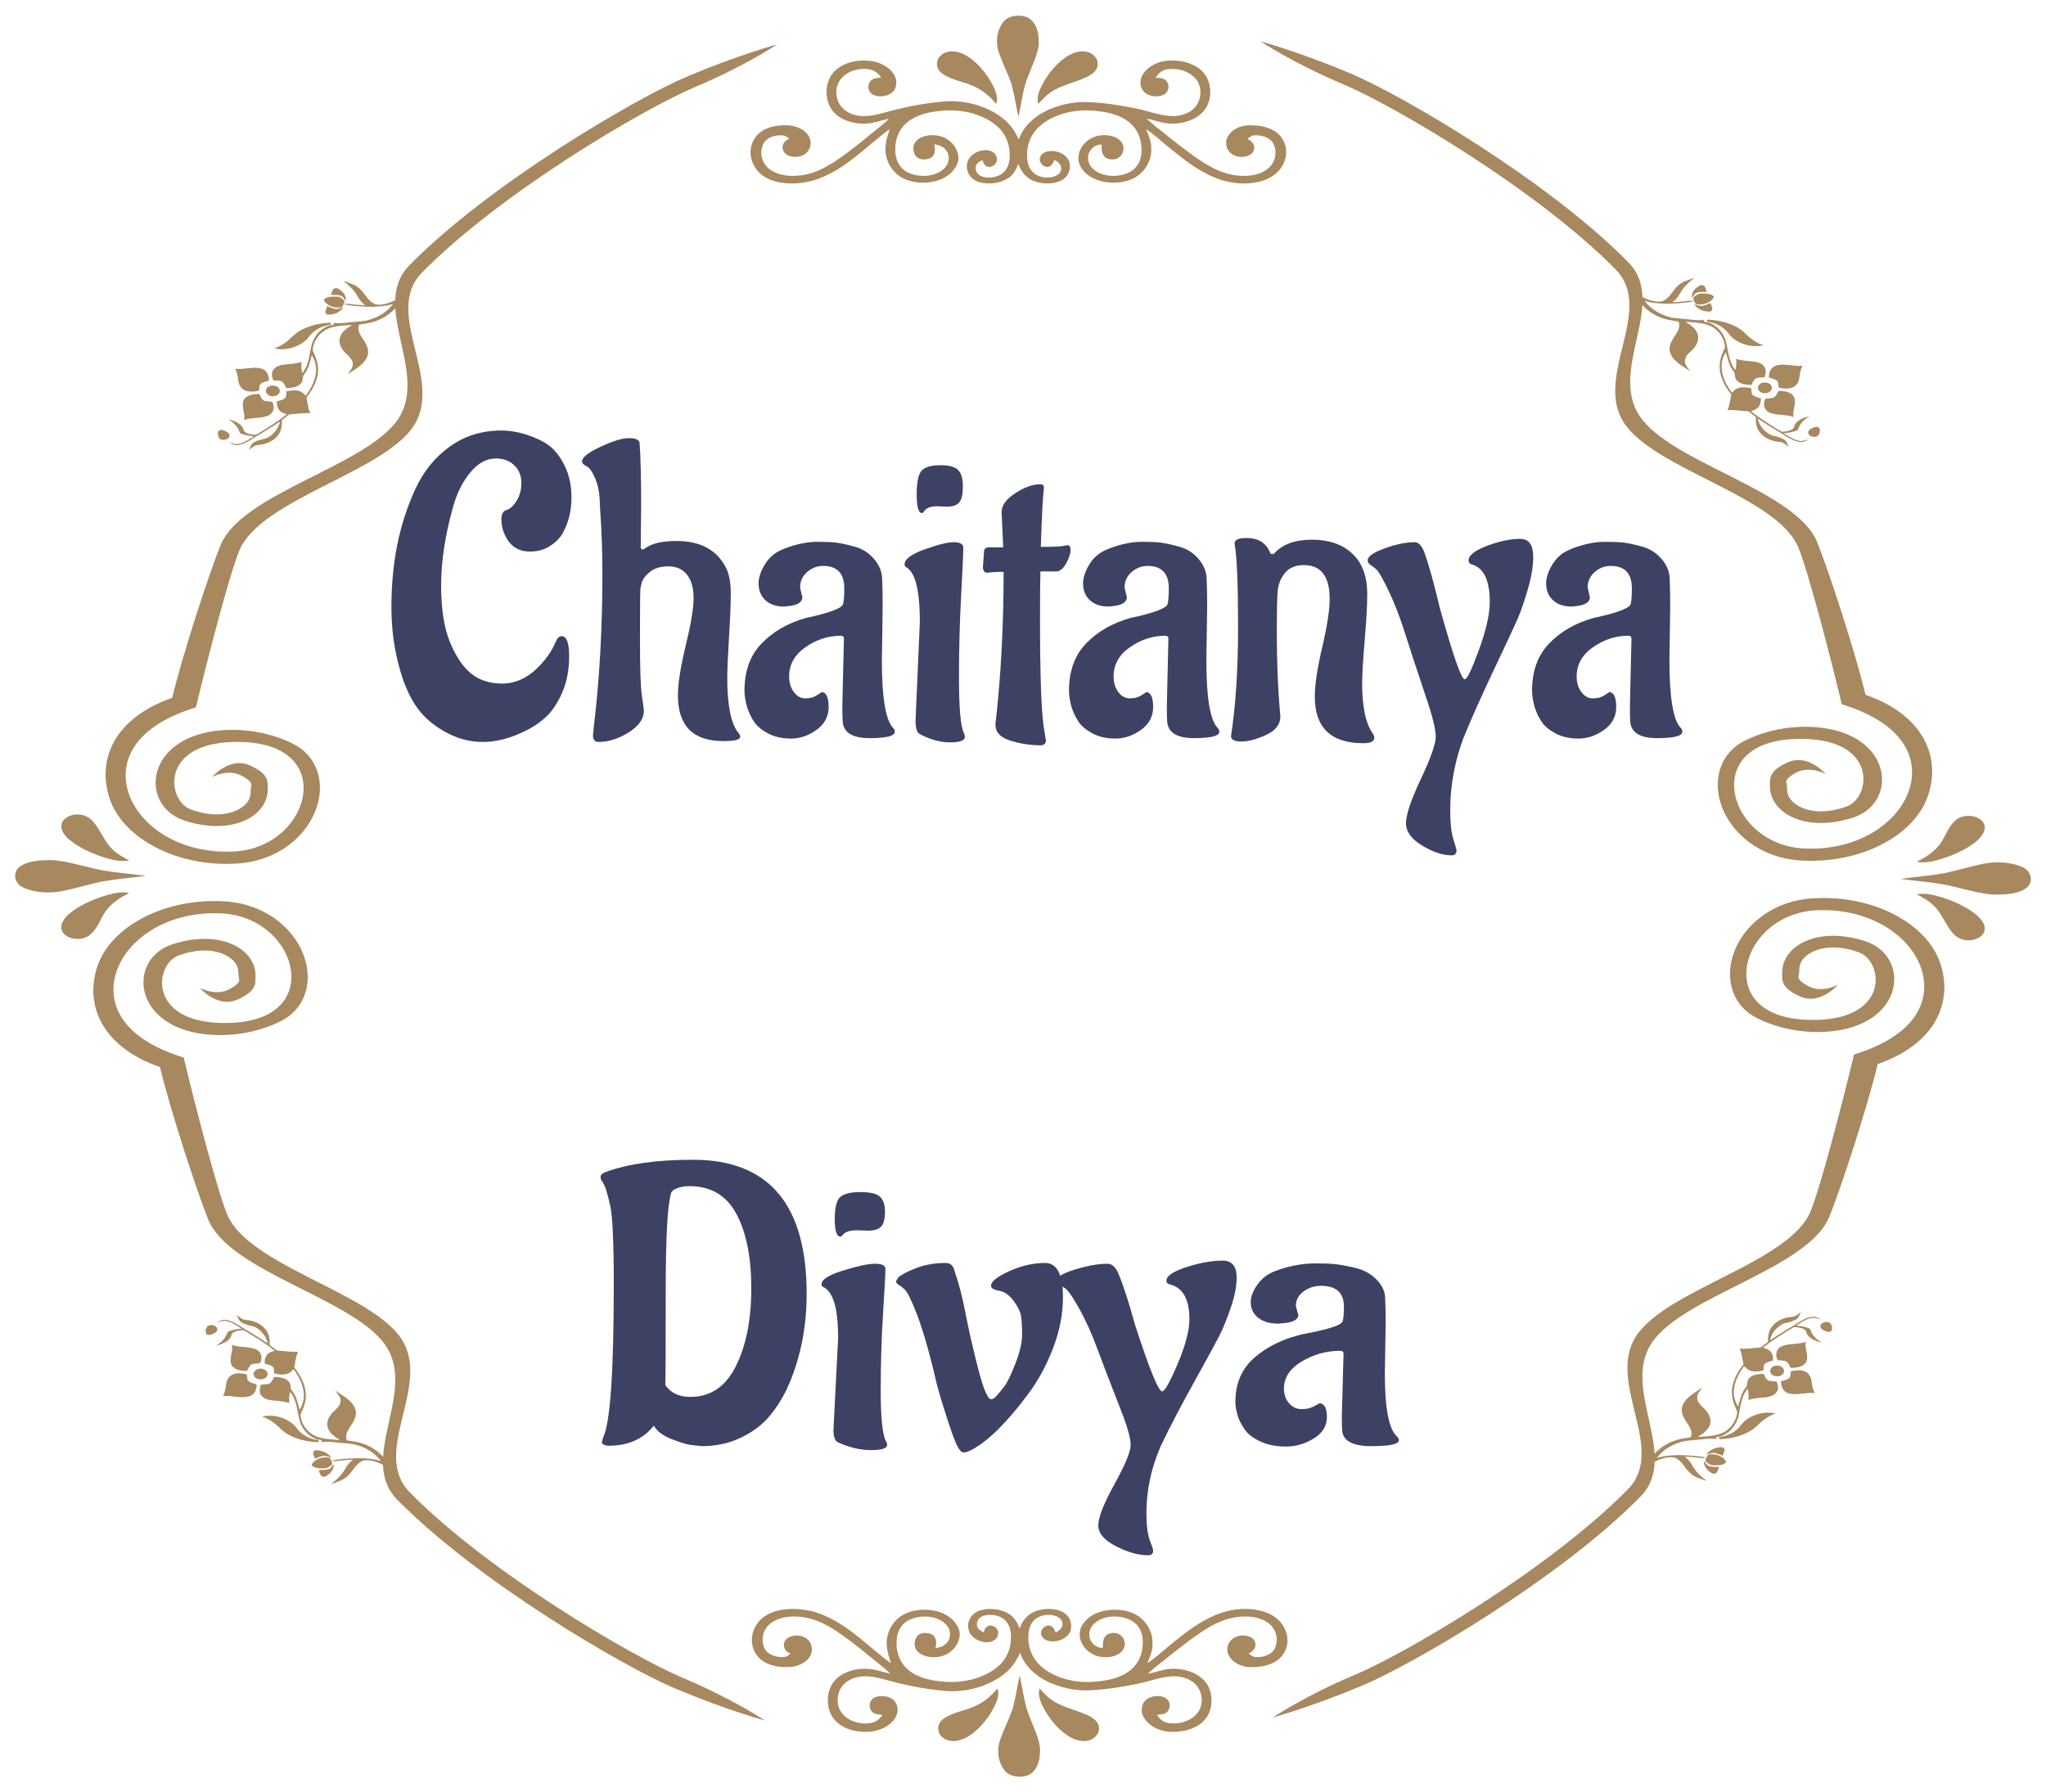 <?xml version="1.0" encoding="utf-8"?>
<svg version="1.1" id="Layer_1" x="0px" y="0px" viewBox="0 0 463.236 405.884" enable-background="new 0 0 1935.419 1828.393" width="130.736mm" height="114.55mm" xmlns="http://www.w3.org/2000/svg">
  <defs id="defs217">
    <filter id="editing-extrude-glow">
      <feFlood flood-color="none" result="flood-1"/>
      <feMorphology operator="erode" radius="1" in="SourceAlpha" result="erode"/>
      <feComposite operator="in" in="flood-1" in2="erode" result="comp1"/>
      <feConvolveMatrix order="0,0" divisor="1" in="comp1" result="convolve" kernelMatrix=""/>
      <feOffset dx="0" dy="0" in="convolve" result="extrude"/>
      <feComposite operator="in" in="flood-1" in2="extrude" result="comp-extrude"/>
      <feFlood flood-color="#ffffff" result="flood-2"/>
      <feComposite operator="in" in="flood-2" in2="SourceAlpha" result="comp2"/>
      <feMorphology operator="dilate" radius="1" in="comp2" result="dilate"/>
      <feOffset dx="0" dy="0" in="dilate" result="offset"/>
      <feGaussianBlur in="offset" stdDeviation="5.8" result="blur"/>
      <feComponentTransfer in="blur" result="shadow">
        <feFuncA type="linear" slope="0.8" intercept="-0.2"/>
      </feComponentTransfer>
      <feMerge>
        <feMergeNode in="shadow"/>
        <feMergeNode in="comp-extrude"/>
        <feMergeNode in="SourceGraphic"/>
      </feMerge>
    </filter>
  </defs>
  <g id="layer1" transform="translate(-20.932,-1329.707)"/>
  <path style="fill:#a7885f;fill-opacity:1" id="path5" d="m 228.918,18.733 c 0.737,2.542 1.087,5.14 1.655,7.706 0.771,-3.306 1.039,-6.705 2.488,-9.893 0.827,-2.167 1.909,-4.315 2.127,-6.583 0,-1.848 -0.133,-3.901 -1.683,-5.403 -1.644,-1.589 -5.236,-1.246 -6.442,0.539 -1.548,2.178 -1.697,4.88 -0.751,7.233 0.76,2.159 1.847,4.241 2.607,6.401 z"/>
  <path style="fill:#a7885f;fill-opacity:1" id="path11" d="m 213.343,16.662 c 2.189,1.607 5.383,1.87 7.803,3.194 1.816,0.944 3.234,2.266 4.406,3.68 0.463,-1.243 0.007,-2.529 -0.522,-3.708 -0.921,-1.966 -2.234,-3.825 -3.917,-5.46 -1.158,-1.075 -2.514,-2.119 -4.264,-2.57 -1.152,-0.322 -2.533,-0.199 -3.451,0.458 -1.658,1.084 -1.686,3.297 -0.054,4.407 z"/>
  <path style="fill:#a7885f;fill-opacity:1" id="path13" d="m 235.092,23.538 c 0.875,-0.959 1.731,-1.953 2.912,-2.708 2.434,-1.664 5.727,-2.198 8.396,-3.571 1.161,-0.602 2.169,-1.559 2.127,-2.695 0.107,-1.314 -1.084,-2.658 -2.793,-2.894 -1.621,-0.215 -3.177,0.453 -4.369,1.246 -2.321,1.581 -3.942,3.687 -5.188,5.856 -0.794,1.495 -1.593,3.128 -1.084,4.766 z"/>
  <path style="fill:#a7885f;fill-opacity:1" id="path25" d="m 177.674,41.461 c 3.047,0.331 6.168,-0.293 8.814,-1.469 6.007,-2.638 9.964,-7.17 14.934,-10.742 -0.251,1.092 -0.768,2.145 -0.839,3.264 -0.435,2.454 0.387,5.096 2.539,6.966 3.132,2.66 9.325,2.48 12.206,-0.342 1.118,-1.119 1.932,-2.555 1.618,-3.995 -0.316,-1.775 -1.661,-3.573 -3.886,-4.254 -1.774,-0.525 -4.067,-0.339 -5.374,0.81 -1.121,0.935 -1.104,2.406 -0.449,3.516 0.757,1.208 3.378,1.171 4.089,-0.048 0.497,-0.788 0.373,-1.694 0.186,-2.524 0.644,0.155 1.339,0.278 1.872,0.624 1.361,0.83 1.661,2.358 1.237,3.595 -0.644,1.782 -3.005,2.962 -5.335,2.966 -1.864,0.028 -3.835,-0.501 -5.002,-1.67 -1.291,-1.278 -1.621,-2.966 -1.587,-4.545 0.017,-2.167 0.839,-4.433 2.83,-6.016 2.014,-1.6 4.911,-2.31 7.721,-2.513 4.663,-0.46 9.721,0.858 12.74,3.715 2.158,2.06 2.875,4.838 2.564,7.437 -0.164,1.27 -0.746,2.618 -2.149,3.382 -1.183,0.6 -2.785,0.803 -4.092,0.339 -1.217,-0.418 -1.655,-1.624 -1.293,-2.555 0.223,-0.534 0.844,-0.865 1.421,-1.156 0.158,0.698 0.692,1.762 1.867,1.506 1.887,-0.495 1.816,-2.743 0.189,-3.455 -1.296,-0.635 -2.946,-0.173 -4.016,0.534 -2.536,1.673 -1.951,5.486 1.262,6.421 2.084,0.593 4.567,0.271 6.318,-0.782 1.392,-0.817 2.033,-2.121 2.508,-3.376 0.554,1.578 1.61,3.194 3.606,3.932 1.971,0.733 4.527,0.746 6.335,-0.282 1.502,-0.874 1.915,-2.472 1.655,-3.844 -0.328,-1.719 -2.697,-3.039 -4.894,-2.642 -1.322,0.219 -2.211,1.401 -1.734,2.395 0.24,0.582 0.873,1.187 1.743,1.141 0.898,-0.193 1.181,-0.948 1.432,-1.55 1.46,0.503 2.045,2.036 1.09,3.047 -1.133,1.108 -3.349,1.152 -4.835,0.464 -1.398,-0.639 -2.056,-1.9 -2.29,-3.091 -0.494,-2.855 0.288,-5.968 2.799,-8.168 2.946,-2.561 7.588,-3.825 11.963,-3.435 2.782,0.182 5.668,0.782 7.772,2.277 2.022,1.412 3.016,3.525 3.186,5.593 0.181,1.679 0.02,3.505 -1.22,4.945 -2.098,2.393 -7.185,2.642 -9.619,0.436 -1.584,-1.351 -1.669,-3.726 0.048,-5.022 0.5,-0.282 1.212,-0.705 1.827,-0.501 -0.062,1.204 0,3.017 1.951,3.273 2.443,0.394 3.522,-2.075 2.754,-3.514 -0.969,-1.951 -4.352,-2.408 -6.546,-1.482 -3.197,1.377 -4.465,4.943 -2.468,7.358 2.341,3.231 8.622,3.886 12.209,1.563 2.33,-1.561 3.429,-4.039 3.321,-6.384 0.051,-1.515 -0.593,-2.944 -1.18,-4.361 1.85,1.198 3.364,2.666 5.035,4.008 3.321,2.706 6.716,5.512 11.105,7.18 3.352,1.285 7.504,1.572 10.918,0.269 4.312,-1.675 5.945,-6.294 3.635,-9.523 -1.014,-1.506 -3.067,-2.445 -5.191,-2.699 -1.48,-0.158 -3.087,-0.236 -4.445,0.337 -1.937,0.738 -3.248,2.461 -2.861,4.142 0.144,1.097 1.099,2.128 2.48,2.469 1.423,0.335 3.375,-0.134 3.719,-1.379 0.398,-1.033 -0.265,-2.082 -1.435,-2.603 0.426,-0.317 0.83,-0.729 1.463,-0.79 1.728,-0.149 3.649,0.479 4.358,1.773 1.124,2.128 0.486,4.921 -1.994,6.322 -2.042,1.184 -4.793,1.272 -7.199,0.841 -3.027,-0.554 -5.544,-2.073 -7.851,-3.619 -2.44,-1.681 -4.733,-3.487 -7.007,-5.307 -1.517,-1.265 -3.2,-2.421 -4.575,-3.783 1.147,0.184 2.22,0.558 3.349,0.801 3.592,0.941 7.97,-0.296 9.822,-2.885 1.189,-1.644 1.421,-3.621 1.068,-5.462 -0.299,-1.596 -1.254,-3.174 -2.912,-4.186 -1.836,-1.147 -4.284,-1.585 -6.603,-1.408 -2.844,0.223 -5.394,1.942 -6.038,4.105 -0.26,1.156 -0.034,2.531 1.175,3.341 1.073,0.672 2.734,0.86 3.94,0.289 1.347,-0.709 1.463,-2.347 0.497,-3.297 -0.551,-0.539 -1.494,-0.523 -2.288,-0.593 0.514,-0.817 1.276,-1.624 2.471,-1.863 2.869,-0.541 6.114,0.786 7.162,2.933 0.864,1.747 0.681,3.818 -0.539,5.44 -1.116,1.456 -3.33,2.29 -5.493,2.189 -2.909,-0.135 -5.51,-1.259 -8.306,-1.773 -3.479,-0.692 -7.024,-1.261 -10.619,-1.392 -2.804,-0.132 -5.609,0.416 -8.1,1.395 -3.669,1.403 -6.521,4.024 -7.557,7.104 -0.746,-1.773 -1.887,-3.465 -3.575,-4.807 -3.471,-2.76 -8.608,-4.286 -13.576,-3.818 -4.674,0.423 -9.263,1.355 -13.672,2.627 -1.926,0.464 -4.013,0.946 -6.018,0.477 -2.048,-0.429 -3.626,-1.802 -4.146,-3.374 -0.57,-1.703 -0.415,-3.66 0.952,-5.118 1.418,-1.563 4.171,-2.41 6.555,-1.821 1.107,0.267 1.816,1.018 2.358,1.769 -0.836,0.101 -1.841,0.111 -2.378,0.705 -0.842,0.926 -0.748,2.417 0.435,3.15 1.567,0.823 4.027,0.337 4.858,-0.996 0.757,-1.211 0.613,-2.695 -0.249,-3.849 -1.206,-1.712 -3.66,-2.817 -6.165,-2.85 -2.389,-0.098 -4.875,0.55 -6.527,1.92 -1.539,1.219 -2.223,2.944 -2.344,4.617 -0.11,1.74 0.254,3.571 1.528,5.044 1.505,1.797 4.344,2.761 7.063,2.708 1.918,-0.044 3.671,-0.696 5.47,-1.138 -0.412,0.617 -1.107,1.073 -1.7,1.583 -3.355,2.708 -6.609,5.503 -10.277,7.966 -2.155,1.414 -4.544,2.75 -7.357,3.214 -2.324,0.381 -4.956,0.282 -6.93,-0.843 -2.502,-1.359 -3.169,-4.138 -2.104,-6.268 0.678,-1.366 2.72,-2.051 4.519,-1.848 0.568,0.093 0.938,0.482 1.35,0.773 -1.514,0.499 -1.957,2.047 -1.13,3.089 0.892,1.071 2.957,1.298 4.276,0.574 1.46,-0.74 1.881,-2.255 1.57,-3.516 -0.483,-1.76 -2.638,-3.085 -4.922,-3.203 -1.683,-0.083 -3.434,0.092 -4.928,0.729 -1.57,0.65 -2.703,1.837 -3.211,3.146 -0.957,2.31 -0.35,4.969 1.576,6.883 1.373,1.355 3.542,2.117 5.719,2.316 z"/>
  <g id="g4477" transform="matrix(0.228,0.135,-0.174,0.176,261.308,103.112)" style="fill:#a7885f;fill-opacity:1">
    <path d="m -620.009,379.202 c 2.521,2.845 6.016,5.228 9.984,4.962 4.047,-0.463 7.06,-3.554 9.285,-6.735 -1.073,-1.733 -2.491,-3.318 -3.131,-5.297 -0.305,-2.826 1.595,-5.14 3.042,-7.375 -2.777,-4.126 -7.798,-8.054 -13.007,-5.947 -6.232,2.55 -9.442,9.167 -15.271,12.406 3.377,2.255 6.39,4.963 9.098,7.985 z" id="path61" style="fill:#a7885f;fill-opacity:1"/>
    <path d="m -602.936,308.742 c -0.847,-6.991 1.575,-14.326 6.518,-19.367 -0.64,-0.364 -1.27,-0.758 -1.891,-1.162 -8.162,7.079 -14.464,16.886 -14.976,27.933 -0.059,6.764 -0.601,13.785 -4.126,19.741 10.654,-3.929 16.305,-16.335 14.474,-27.146 z" id="path71" style="fill:#a7885f;fill-opacity:1"/>
    <path d="m -607.229,261.077 c 1.851,0.266 3.456,1.3 5.238,1.831 -2.629,-4.391 -8.133,-6.567 -13.066,-6.006 -3.85,1.319 -0.916,6.006 0.187,8.399 2.353,-1.684 4.559,-4.037 7.641,-4.224 z" id="path73" style="fill:#a7885f;fill-opacity:1"/>
    <path d="m -600.563,269.958 c -0.197,-2.304 -1.024,-4.47 -2.294,-6.4 -2.639,-0.778 -5.603,-1.211 -7.887,0.66 -2.688,1.989 -6.41,4.834 -5.602,8.566 4.667,3.407 12.485,2.097 15.783,-2.826 z" id="path79" style="fill:#a7885f;fill-opacity:1"/>
    <path d="m -587.073,257.188 c -2.777,1.959 -5.612,3.801 -8.596,5.396 -1.94,1.123 -4.234,1.9 -5.356,3.978 3.426,-1.073 6.498,-3.003 9.58,-4.825 8.044,-4.963 15.951,-10.762 20.962,-18.964 1.152,8.123 -0.492,16.552 -4.677,23.601 -2.058,3.998 -5.681,6.774 -8.763,9.905 -3.86,3.604 -7.099,7.995 -11.993,10.289 2.501,1.674 -0.748,3.407 -1.546,5.031 -3.466,7.483 -2.196,16.315 1.359,23.523 4.332,8.911 10.762,17.201 11.579,27.422 -2.836,-2.54 -5.327,-5.445 -7.316,-8.694 -2.087,3.259 -4.657,6.154 -7.532,8.733 -2.816,2.56 -5.593,5.868 -5.455,9.895 0.01,4.313 3.397,7.444 6.558,9.876 1.92,-1.083 3.653,-2.649 5.839,-3.239 2.688,0.079 4.874,1.782 7.03,3.18 3.623,-2.659 7.316,-6.715 6.321,-11.589 -0.295,-3.023 -3.269,-4.963 -3.466,-7.985 -0.679,-6.942 -4.175,-13.095 -7.089,-19.289 13.489,6.479 19.574,21.74 21.317,35.771 -2.107,-0.364 -4.234,-1.349 -6.38,-0.768 -3.673,0.729 -6.321,3.643 -8.34,6.597 1.034,1.782 2.59,3.338 3.151,5.337 0.256,2.826 -1.654,5.09 -3.062,7.296 2.078,2.747 4.598,5.583 8.143,6.302 2.038,0.581 4.135,-0.246 6.154,-0.62 -1.339,10.703 -3.85,21.209 -6.705,31.596 -3.23,1.999 -7.729,4.746 -11.116,1.536 -4.48,-3.84 -10.801,-2.757 -15.872,-0.916 5.74,0.02 11.451,1.762 15.833,5.583 3.958,-0.315 7.582,-2.018 10.87,-4.185 -1.25,4.569 -1.821,9.57 -4.795,13.43 -1.703,2.363 -4.775,2.727 -7.276,3.741 2.422,-0.217 5.169,-0.148 7.099,-1.93 2.944,-2.786 4.076,-6.863 5.149,-10.654 2.255,-9.669 5.051,-19.21 6.971,-28.957 3.328,6.045 4.293,13.509 1.9,20.047 -1.802,2.905 -4.273,5.484 -5.13,8.871 -1.152,3.062 0.492,6.075 1.408,8.94 0.453,-2.964 0.295,-6.489 2.885,-8.586 4.687,-4.303 7.02,-10.909 6.193,-17.221 -0.551,-5.445 -3.663,-10.161 -7.03,-14.316 0.443,-2.609 0.817,-5.248 1.103,-7.907 4.145,-3.751 7.71,-8.162 12.495,-11.195 -4.628,-2.964 -8.162,-7.188 -12.14,-10.909 -1.083,-11.609 -4.844,-23.513 -13.263,-31.931 -3.456,-3.869 -7.946,-6.528 -12.14,-9.462 -4.224,-6.292 -6.39,-14.434 -4.667,-21.927 1.822,-7.158 7.808,-11.914 12.879,-16.817 0.246,-0.059 0.719,-0.197 0.965,-0.266 -1.782,5.297 -2.255,11.471 0.512,16.512 2.629,4.943 7.897,7.926 13.194,9.186 3.899,0.847 8.182,1.861 10.752,5.179 2.639,3.003 2.511,7.188 3.19,10.87 1.566,-7.631 4.165,-15.675 1.497,-23.385 -1.821,-5.583 -6.863,-9.226 -11.953,-11.648 -5.12,-2.481 -11.175,-4.933 -13.046,-10.88 2.845,-3.19 5.79,-6.37 7.857,-10.171 3.998,-6.981 5.1,-15.291 4.431,-23.237 -0.561,-5.327 -1.142,-11.008 -4.421,-15.478 -2.314,-3.151 -5.268,-6.745 -9.63,-6.41 4.116,5.435 7.394,11.471 9.305,18.038 -1.871,5.041 -4.667,10.476 -9.62,13.017 -6.882,1.369 -12.79,-3.505 -19.259,-4.884 -5.258,-1.595 -10.634,0.158 -15.724,1.487 6.38,0.64 12.721,2.215 18.314,5.435 3.229,1.94 6.794,3.298 10.565,3.643 z" id="path81" style="fill:#a7885f;fill-opacity:1"/>
    <path d="m -605.131,283.054 c 4.441,-2.668 6.745,-8.625 5.662,-13.647 -1.152,1.546 -1.762,3.377 -3.2,4.618 -2.196,1.605 -5.031,1.605 -7.572,2.097 1.044,2.59 1.487,7.03 5.11,6.932 z" id="path87" style="fill:#a7885f;fill-opacity:1"/>
    <path d="m -604.521,392.484 c 2.215,6.735 9.492,9.886 12.643,16.108 2.924,-5.839 9.285,-8.911 12.14,-14.74 2.501,-5.208 -1.181,-10.969 -5.721,-13.578 -2.107,0.748 -3.732,2.471 -5.898,3.003 -2.708,-0.01 -4.884,-1.723 -7.011,-3.151 -3.889,2.737 -7.69,7.276 -6.154,12.357 z" id="path89" style="fill:#a7885f;fill-opacity:1"/>
    <path d="m -595.462,435.492 c 3.299,0.354 6.006,-3.643 4.48,-6.666 -1.349,-2.934 -5.268,-2.54 -7.838,-1.851 -1.762,0.423 -2.934,2.284 -1.881,3.929 1.024,2.147 2.964,3.879 5.238,4.588 z" id="path97" style="fill:#a7885f;fill-opacity:1"/>
    <path d="m -587.851,374.79 c 2.658,-2.639 1.418,-7.562 -2.097,-8.783 -4.135,-1.871 -9.049,2.924 -7.099,7.05 1.25,3.742 6.685,4.844 9.196,1.733 z" id="path101" style="fill:#a7885f;fill-opacity:1"/>
  </g>
  <path style="fill:#a7885f;fill-opacity:1" id="path163" d="m 230.86,379.445 c -0.568,2.566 -0.918,5.164 -1.655,7.706 -0.76,2.161 -1.847,4.243 -2.607,6.401 -0.946,2.353 -0.796,5.055 0.751,7.233 1.206,1.784 4.798,2.128 6.442,0.539 1.55,-1.502 1.683,-3.555 1.683,-5.403 -0.217,-2.268 -1.299,-4.416 -2.127,-6.583 -1.449,-3.187 -1.717,-6.587 -2.488,-9.893 z"/>
  <path style="fill:#a7885f;fill-opacity:1" id="path169" d="m 225.839,382.348 c -1.172,1.414 -2.59,2.737 -4.406,3.68 -2.42,1.324 -5.614,1.587 -7.803,3.194 -1.632,1.11 -1.604,3.323 0.054,4.407 0.918,0.657 2.299,0.779 3.451,0.458 1.751,-0.451 3.107,-1.495 4.264,-2.57 1.683,-1.635 2.996,-3.494 3.917,-5.46 0.531,-1.18 0.986,-2.465 0.522,-3.709 z"/>
  <path style="fill:#a7885f;fill-opacity:1" id="path171" d="m 246.687,388.625 c -2.669,-1.373 -5.962,-1.907 -8.396,-3.57 -1.181,-0.755 -2.036,-1.749 -2.912,-2.708 -0.508,1.638 0.291,3.271 1.085,4.766 1.245,2.169 2.866,4.275 5.188,5.856 1.192,0.792 2.748,1.46 4.369,1.246 1.709,-0.236 2.9,-1.581 2.793,-2.894 0.042,-1.136 -0.966,-2.093 -2.127,-2.695 z"/>
  <path style="fill:#a7885f;fill-opacity:1" id="path183" d="m 286.815,365.183 c -3.414,-1.303 -7.566,-1.016 -10.918,0.269 -4.389,1.668 -7.783,4.475 -11.105,7.18 -1.672,1.342 -3.186,2.811 -5.035,4.008 0.587,-1.416 1.231,-2.846 1.181,-4.361 0.107,-2.345 -0.991,-4.823 -3.321,-6.383 -3.587,-2.323 -9.868,-1.668 -12.209,1.563 -1.997,2.415 -0.729,5.981 2.468,7.358 2.194,0.926 5.578,0.469 6.546,-1.482 0.768,-1.438 -0.311,-3.908 -2.754,-3.514 -1.951,0.256 -2.014,2.069 -1.951,3.273 -0.616,0.204 -1.327,-0.219 -1.827,-0.501 -1.717,-1.296 -1.632,-3.671 -0.048,-5.022 2.434,-2.207 7.521,-1.957 9.619,0.436 1.24,1.44 1.401,3.266 1.22,4.945 -0.169,2.069 -1.164,4.181 -3.186,5.593 -2.104,1.495 -4.99,2.095 -7.772,2.277 -4.375,0.39 -9.018,-0.873 -11.963,-3.435 -2.511,-2.2 -3.293,-5.313 -2.799,-8.168 0.234,-1.191 0.892,-2.452 2.29,-3.091 1.485,-0.687 3.702,-0.644 4.835,0.464 0.955,1.011 0.37,2.544 -1.09,3.047 -0.251,-0.602 -0.534,-1.357 -1.432,-1.55 -0.87,-0.046 -1.502,0.558 -1.742,1.141 -0.477,0.994 0.412,2.176 1.734,2.395 2.197,0.396 4.567,-0.924 4.894,-2.642 0.26,-1.373 -0.153,-2.971 -1.655,-3.844 -1.807,-1.029 -4.363,-1.016 -6.335,-0.282 -1.997,0.738 -3.053,2.353 -3.606,3.932 -0.474,-1.254 -1.116,-2.559 -2.508,-3.376 -1.751,-1.053 -4.233,-1.375 -6.318,-0.782 -3.214,0.935 -3.799,4.748 -1.262,6.421 1.07,0.707 2.72,1.169 4.016,0.534 1.627,-0.712 1.697,-2.96 -0.189,-3.455 -1.175,-0.256 -1.709,0.808 -1.867,1.506 -0.576,-0.291 -1.197,-0.622 -1.421,-1.156 -0.361,-0.93 0.076,-2.137 1.293,-2.555 1.308,-0.464 2.909,-0.26 4.092,0.339 1.404,0.764 1.985,2.113 2.149,3.382 0.311,2.598 -0.407,5.376 -2.564,7.436 -3.019,2.857 -8.077,4.175 -12.74,3.715 -2.81,-0.204 -5.708,-0.913 -7.721,-2.513 -1.991,-1.583 -2.813,-3.849 -2.83,-6.016 -0.034,-1.578 0.297,-3.266 1.587,-4.545 1.166,-1.169 3.138,-1.699 5.002,-1.67 2.33,0 4.691,1.184 5.335,2.966 0.424,1.237 0.124,2.765 -1.237,3.595 -0.534,0.346 -1.228,0.469 -1.872,0.624 0.186,-0.83 0.311,-1.736 -0.186,-2.524 -0.712,-1.219 -3.332,-1.257 -4.089,-0.049 -0.655,1.11 -0.672,2.581 0.449,3.516 1.308,1.149 3.601,1.335 5.374,0.81 2.225,-0.681 3.57,-2.478 3.886,-4.254 0.313,-1.44 -0.5,-2.877 -1.618,-3.995 -2.881,-2.822 -9.074,-3.001 -12.206,-0.342 -2.152,1.87 -2.974,4.512 -2.539,6.966 0.071,1.119 0.587,2.172 0.839,3.264 -4.971,-3.573 -8.927,-8.104 -14.934,-10.742 -2.646,-1.176 -5.767,-1.799 -8.814,-1.469 -2.177,0.199 -4.346,0.961 -5.719,2.316 -1.926,1.913 -2.533,4.573 -1.576,6.883 0.508,1.309 1.641,2.496 3.211,3.146 1.494,0.637 3.245,0.812 4.928,0.729 2.285,-0.119 4.44,-1.443 4.922,-3.203 0.311,-1.261 -0.11,-2.776 -1.57,-3.516 -1.319,-0.725 -3.383,-0.497 -4.276,0.574 -0.827,1.042 -0.384,2.59 1.13,3.089 -0.412,0.291 -0.782,0.679 -1.35,0.773 -1.799,0.204 -3.841,-0.482 -4.519,-1.848 -1.065,-2.13 -0.398,-4.908 2.104,-6.268 1.974,-1.125 4.606,-1.224 6.93,-0.843 2.813,0.464 5.202,1.8 7.357,3.214 3.669,2.463 6.922,5.258 10.277,7.966 0.593,0.51 1.288,0.965 1.7,1.583 -1.799,-0.442 -3.553,-1.095 -5.47,-1.138 -2.72,-0.052 -5.558,0.911 -7.063,2.708 -1.274,1.473 -1.638,3.303 -1.528,5.044 0.121,1.673 0.805,3.398 2.344,4.617 1.652,1.37 4.137,2.018 6.527,1.92 2.505,-0.033 4.959,-1.138 6.165,-2.85 0.861,-1.154 1.005,-2.638 0.249,-3.848 -0.83,-1.333 -3.29,-1.819 -4.858,-0.996 -1.183,0.733 -1.277,2.224 -0.435,3.15 0.537,0.593 1.542,0.604 2.378,0.705 -0.542,0.751 -1.251,1.502 -2.358,1.769 -2.384,0.589 -5.137,-0.258 -6.555,-1.821 -1.367,-1.458 -1.522,-3.415 -0.952,-5.118 0.52,-1.572 2.098,-2.944 4.146,-3.374 2.005,-0.468 4.092,0.015 6.018,0.477 4.408,1.272 8.998,2.204 13.672,2.627 4.968,0.468 10.105,-1.057 13.576,-3.818 1.689,-1.342 2.83,-3.034 3.575,-4.808 1.036,3.08 3.889,5.701 7.557,7.104 2.491,0.979 5.295,1.526 8.1,1.395 3.595,-0.132 7.139,-0.701 10.619,-1.392 2.796,-0.514 5.397,-1.638 8.306,-1.773 2.163,-0.101 4.377,0.733 5.493,2.189 1.22,1.622 1.404,3.693 0.539,5.44 -1.048,2.148 -4.293,3.474 -7.162,2.934 -1.195,-0.239 -1.957,-1.046 -2.471,-1.863 0.794,-0.07 1.737,-0.055 2.288,-0.593 0.966,-0.95 0.85,-2.588 -0.497,-3.297 -1.206,-0.571 -2.867,-0.383 -3.94,0.289 -1.209,0.81 -1.435,2.185 -1.175,3.341 0.644,2.163 3.194,3.881 6.038,4.105 2.319,0.177 4.767,-0.261 6.603,-1.408 1.658,-1.011 2.612,-2.59 2.912,-4.186 0.353,-1.841 0.121,-3.818 -1.068,-5.462 -1.853,-2.59 -6.23,-3.827 -9.822,-2.885 -1.13,0.243 -2.203,0.617 -3.349,0.801 1.375,-1.362 3.059,-2.518 4.575,-3.783 2.273,-1.819 4.567,-3.625 7.007,-5.307 2.307,-1.546 4.824,-3.065 7.851,-3.619 2.406,-0.431 5.157,-0.344 7.199,0.841 2.48,1.401 3.118,4.194 1.994,6.322 -0.709,1.294 -2.629,1.922 -4.358,1.773 -0.633,-0.061 -1.036,-0.473 -1.463,-0.79 1.169,-0.521 1.833,-1.57 1.435,-2.603 -0.345,-1.246 -2.296,-1.714 -3.719,-1.379 -1.381,0.342 -2.336,1.373 -2.48,2.469 -0.387,1.681 0.923,3.404 2.861,4.142 1.358,0.574 2.965,0.495 4.445,0.337 2.124,-0.254 4.177,-1.193 5.191,-2.699 2.31,-3.229 0.678,-7.848 -3.635,-9.523 z"/>
  <path style="color:#000000;font-style:normal;font-variant:normal;font-weight:normal;font-stretch:normal;font-size:medium;line-height:normal;font-family:sans-serif;text-indent:0;text-align:start;text-decoration:none;text-decoration-line:none;text-decoration-style:solid;text-decoration-color:#000000;letter-spacing:normal;word-spacing:normal;text-transform:none;direction:ltr;block-progression:tb;writing-mode:lr-tb;baseline-shift:baseline;text-anchor:start;white-space:normal;clip-rule:nonzero;display:inline;overflow:visible;visibility:visible;opacity:1;isolation:auto;mix-blend-mode:normal;color-interpolation:sRGB;color-interpolation-filters:linearRGB;solid-color:#000000;solid-opacity:1;fill:#a7885f;fill-opacity:1;fill-rule:evenodd;stroke:none;stroke-width:12.4;stroke-linecap:butt;stroke-linejoin:miter;stroke-miterlimit:4;stroke-dasharray:none;stroke-dashoffset:0;stroke-opacity:1;color-rendering:auto;image-rendering:auto;shape-rendering:auto;text-rendering:auto;enable-background:accumulate" d="m 155.639,17.302 c -11.671,4.917 -44.764,24.284 -62.926,42.756 -9.081,9.236 4.574,24.349 -2.648,34.94 -7.222,10.591 -35.321,16.659 -40.134,28.477 -2.464,6.051 -8.492,24.362 -10.945,34.547 -14.34,5.024 -17.093,15.423 -13.876,23.59 3.284,8.338 14.896,14.707 28.386,13.951 10.937,-0.614 18.063,-8.286 18.859,-15.724 0.398,-3.719 -0.72,-7.641 -4.186,-10.279 -2.233,-1.7 -8.36,-4.324 -15.613,-4.292 -19.704,0.087 -21.528,16.97 -10.832,20.536 7.368,2.457 13.765,1.069 16.831,-2.148 1.533,-1.608 2.163,-3.437 2.062,-5.45 -0.061,-1.215 0.297,-2.992 -4.17,-4.93 -4.467,-1.938 -8.437,2.674 -8.437,2.674 0,0 3.613,-1.956 6.687,-0.295 3.074,1.66 2.087,2.267 2.088,2.934 0.001,1.184 -0.092,2.383 -1.09,3.43 -1.996,2.094 -6.377,3.499 -12.462,1.29 -5.46,-1.983 -7.033,-14.836 9.448,-15.285 6.342,-0.173 10.37,1.258 12.848,3.385 2.478,2.127 3.477,5.084 3.143,8.203 -0.668,6.239 -6.686,12.704 -15.571,13.202 -11.825,0.663 -20.884,-5.3 -23.705,-12.463 -2.822,-7.163 0.309,-15.397 14.079,-19.894 l 0.883,-0.288 0.175,-0.73 c 2.399,-10.009 7.353,-29.127 9.623,-34.703 4.756,-11.679 32.575,-17.715 39.497,-28.273 6.922,-10.558 -7.054,-25.638 1.889,-34.734 17.886,-18.192 50.365,-37.189 61.795,-42.005 11.43,-4.816 18.596,-9.661 18.596,-9.661 0,0 -8.623,2.322 -20.294,7.239 z" id="path3652-0"/>
  <g id="g4477-3" transform="matrix(0.228,-0.135,-0.174,-0.176,258.54,296.553)" style="fill:#a7885f;fill-opacity:1">
    <path d="m -620.009,379.202 c 2.521,2.845 6.016,5.228 9.984,4.962 4.047,-0.463 7.06,-3.554 9.285,-6.735 -1.073,-1.733 -2.491,-3.318 -3.131,-5.297 -0.305,-2.826 1.595,-5.14 3.042,-7.375 -2.777,-4.126 -7.798,-8.054 -13.007,-5.947 -6.232,2.55 -9.442,9.167 -15.271,12.406 3.377,2.255 6.39,4.963 9.098,7.985 z" id="path61-4" style="fill:#a7885f;fill-opacity:1"/>
    <path d="m -602.936,308.742 c -0.847,-6.991 1.575,-14.326 6.518,-19.367 -0.64,-0.364 -1.27,-0.758 -1.891,-1.162 -8.162,7.079 -14.464,16.886 -14.976,27.933 -0.059,6.764 -0.601,13.785 -4.126,19.741 10.654,-3.929 16.305,-16.335 14.474,-27.146 z" id="path71-5" style="fill:#a7885f;fill-opacity:1"/>
    <path d="m -607.229,261.077 c 1.851,0.266 3.456,1.3 5.238,1.831 -2.629,-4.391 -8.133,-6.567 -13.066,-6.006 -3.85,1.319 -0.916,6.006 0.187,8.399 2.353,-1.684 4.559,-4.037 7.641,-4.224 z" id="path73-2" style="fill:#a7885f;fill-opacity:1"/>
    <path d="m -600.563,269.958 c -0.197,-2.304 -1.024,-4.47 -2.294,-6.4 -2.639,-0.778 -5.603,-1.211 -7.887,0.66 -2.688,1.989 -6.41,4.834 -5.602,8.566 4.667,3.407 12.485,2.097 15.783,-2.826 z" id="path79-8" style="fill:#a7885f;fill-opacity:1"/>
    <path d="m -587.073,257.188 c -2.777,1.959 -5.612,3.801 -8.596,5.396 -1.94,1.123 -4.234,1.9 -5.356,3.978 3.426,-1.073 6.498,-3.003 9.58,-4.825 8.044,-4.963 15.951,-10.762 20.962,-18.964 1.152,8.123 -0.492,16.552 -4.677,23.601 -2.058,3.998 -5.681,6.774 -8.763,9.905 -3.86,3.604 -7.099,7.995 -11.993,10.289 2.501,1.674 -0.748,3.407 -1.546,5.031 -3.466,7.483 -2.196,16.315 1.359,23.523 4.332,8.911 10.762,17.201 11.579,27.422 -2.836,-2.54 -5.327,-5.445 -7.316,-8.694 -2.087,3.259 -4.657,6.154 -7.532,8.733 -2.816,2.56 -5.593,5.868 -5.455,9.895 0.01,4.313 3.397,7.444 6.558,9.876 1.92,-1.083 3.653,-2.649 5.839,-3.239 2.688,0.079 4.874,1.782 7.03,3.18 3.623,-2.659 7.316,-6.715 6.321,-11.589 -0.295,-3.023 -3.269,-4.963 -3.466,-7.985 -0.679,-6.942 -4.175,-13.095 -7.089,-19.289 13.489,6.479 19.574,21.74 21.317,35.771 -2.107,-0.364 -4.234,-1.349 -6.38,-0.768 -3.673,0.729 -6.321,3.643 -8.34,6.597 1.034,1.782 2.59,3.338 3.151,5.337 0.256,2.826 -1.654,5.09 -3.062,7.296 2.078,2.747 4.598,5.583 8.143,6.302 2.038,0.581 4.135,-0.246 6.154,-0.62 -1.339,10.703 -3.85,21.209 -6.705,31.596 -3.23,1.999 -7.729,4.746 -11.116,1.536 -4.48,-3.84 -10.801,-2.757 -15.872,-0.916 5.74,0.02 11.451,1.762 15.833,5.583 3.958,-0.315 7.582,-2.018 10.87,-4.185 -1.25,4.569 -1.821,9.57 -4.795,13.43 -1.703,2.363 -4.775,2.727 -7.276,3.741 2.422,-0.217 5.169,-0.148 7.099,-1.93 2.944,-2.786 4.076,-6.863 5.149,-10.654 2.255,-9.669 5.051,-19.21 6.971,-28.957 3.328,6.045 4.293,13.509 1.9,20.047 -1.802,2.905 -4.273,5.484 -5.13,8.871 -1.152,3.062 0.492,6.075 1.408,8.94 0.453,-2.964 0.295,-6.489 2.885,-8.586 4.687,-4.303 7.02,-10.909 6.193,-17.221 -0.551,-5.445 -3.663,-10.161 -7.03,-14.316 0.443,-2.609 0.817,-5.248 1.103,-7.907 4.145,-3.751 7.71,-8.162 12.495,-11.195 -4.628,-2.964 -8.162,-7.188 -12.14,-10.909 -1.083,-11.609 -4.844,-23.513 -13.263,-31.931 -3.456,-3.869 -7.946,-6.528 -12.14,-9.462 -4.224,-6.292 -6.39,-14.434 -4.667,-21.927 1.822,-7.158 7.808,-11.914 12.879,-16.817 0.246,-0.059 0.719,-0.197 0.965,-0.266 -1.782,5.297 -2.255,11.471 0.512,16.512 2.629,4.943 7.897,7.926 13.194,9.186 3.899,0.847 8.182,1.861 10.752,5.179 2.639,3.003 2.511,7.188 3.19,10.87 1.566,-7.631 4.165,-15.675 1.497,-23.385 -1.821,-5.583 -6.863,-9.226 -11.953,-11.648 -5.12,-2.481 -11.175,-4.933 -13.046,-10.88 2.845,-3.19 5.79,-6.37 7.857,-10.171 3.998,-6.981 5.1,-15.291 4.431,-23.237 -0.561,-5.327 -1.142,-11.008 -4.421,-15.478 -2.314,-3.151 -5.268,-6.745 -9.63,-6.41 4.116,5.435 7.394,11.471 9.305,18.038 -1.871,5.041 -4.667,10.476 -9.62,13.017 -6.882,1.369 -12.79,-3.505 -19.259,-4.884 -5.258,-1.595 -10.634,0.158 -15.724,1.487 6.38,0.64 12.721,2.215 18.314,5.435 3.229,1.94 6.794,3.298 10.565,3.643 z" id="path81-5" style="fill:#a7885f;fill-opacity:1"/>
    <path d="m -605.131,283.054 c 4.441,-2.668 6.745,-8.625 5.662,-13.647 -1.152,1.546 -1.762,3.377 -3.2,4.618 -2.196,1.605 -5.031,1.605 -7.572,2.097 1.044,2.59 1.487,7.03 5.11,6.932 z" id="path87-3" style="fill:#a7885f;fill-opacity:1"/>
    <path d="m -604.521,392.484 c 2.215,6.735 9.492,9.886 12.643,16.108 2.924,-5.839 9.285,-8.911 12.14,-14.74 2.501,-5.208 -1.181,-10.969 -5.721,-13.578 -2.107,0.748 -3.732,2.471 -5.898,3.003 -2.708,-0.01 -4.884,-1.723 -7.011,-3.151 -3.889,2.737 -7.69,7.276 -6.154,12.357 z" id="path89-6" style="fill:#a7885f;fill-opacity:1"/>
    <path d="m -595.462,435.492 c 3.299,0.354 6.006,-3.643 4.48,-6.666 -1.349,-2.934 -5.268,-2.54 -7.838,-1.851 -1.762,0.423 -2.934,2.284 -1.881,3.929 1.024,2.147 2.964,3.879 5.238,4.588 z" id="path97-9" style="fill:#a7885f;fill-opacity:1"/>
    <path d="m -587.851,374.79 c 2.658,-2.639 1.418,-7.562 -2.097,-8.783 -4.135,-1.871 -9.049,2.924 -7.099,7.05 1.25,3.742 6.685,4.844 9.196,1.733 z" id="path101-6" style="fill:#a7885f;fill-opacity:1"/>
  </g>
  <path style="color:#000000;font-style:normal;font-variant:normal;font-weight:normal;font-stretch:normal;font-size:medium;line-height:normal;font-family:sans-serif;text-indent:0;text-align:start;text-decoration:none;text-decoration-line:none;text-decoration-style:solid;text-decoration-color:#000000;letter-spacing:normal;word-spacing:normal;text-transform:none;direction:ltr;block-progression:tb;writing-mode:lr-tb;baseline-shift:baseline;text-anchor:start;white-space:normal;clip-rule:nonzero;display:inline;overflow:visible;visibility:visible;opacity:1;isolation:auto;mix-blend-mode:normal;color-interpolation:sRGB;color-interpolation-filters:linearRGB;solid-color:#000000;solid-opacity:1;fill:#a7885f;fill-opacity:1;fill-rule:evenodd;stroke:none;stroke-width:12.4;stroke-linecap:butt;stroke-linejoin:miter;stroke-miterlimit:4;stroke-dasharray:none;stroke-dashoffset:0;stroke-opacity:1;color-rendering:auto;image-rendering:auto;shape-rendering:auto;text-rendering:auto;enable-background:accumulate" d="m 152.872,382.362 c -11.671,-4.917 -44.764,-24.284 -62.926,-42.756 -9.081,-9.236 4.574,-24.349 -2.648,-34.94 -7.222,-10.591 -35.321,-16.659 -40.134,-28.477 -2.464,-6.052 -8.492,-24.362 -10.945,-34.548 -14.34,-5.024 -17.093,-15.423 -13.876,-23.59 3.284,-8.338 14.896,-14.708 28.386,-13.951 10.937,0.614 18.063,8.286 18.859,15.724 0.398,3.719 -0.72,7.641 -4.186,10.279 -2.233,1.7 -8.36,4.324 -15.612,4.292 -19.704,-0.087 -21.528,-16.97 -10.832,-20.537 7.368,-2.457 13.765,-1.069 16.831,2.148 1.533,1.608 2.163,3.437 2.062,5.45 -0.061,1.215 0.297,2.992 -4.17,4.93 -4.467,1.938 -8.437,-2.674 -8.437,-2.674 0,0 3.613,1.956 6.687,0.295 3.074,-1.66 2.087,-2.267 2.088,-2.934 10e-4,-1.184 -0.092,-2.383 -1.09,-3.43 -1.996,-2.094 -6.377,-3.499 -12.462,-1.29 -5.46,1.983 -7.033,14.836 9.448,15.285 6.342,0.173 10.37,-1.258 12.848,-3.385 2.478,-2.127 3.477,-5.084 3.143,-8.203 -0.668,-6.238 -6.686,-12.704 -15.571,-13.202 -11.825,-0.663 -20.884,5.3 -23.705,12.463 -2.822,7.163 0.309,15.397 14.079,19.894 l 0.883,0.288 0.175,0.73 c 2.399,10.009 7.353,29.127 9.623,34.703 4.756,11.679 32.575,17.715 39.497,28.273 6.922,10.558 -7.054,25.638 1.889,34.734 17.886,18.192 50.365,37.189 61.795,42.005 11.43,4.816 18.596,9.661 18.596,9.661 0,0 -8.623,-2.322 -20.294,-7.239 z" id="path3652-0-5"/>
  <g id="g4477-8" transform="matrix(-0.228,0.135,0.174,0.176,200.05,102.418)" style="fill:#a7885f;fill-opacity:1">
    <path d="m -620.009,379.202 c 2.521,2.845 6.016,5.228 9.984,4.962 4.047,-0.463 7.06,-3.554 9.285,-6.735 -1.073,-1.733 -2.491,-3.318 -3.131,-5.297 -0.305,-2.826 1.595,-5.14 3.042,-7.375 -2.777,-4.126 -7.798,-8.054 -13.007,-5.947 -6.232,2.55 -9.442,9.167 -15.271,12.406 3.377,2.255 6.39,4.963 9.098,7.985 z" id="path61-8" style="fill:#a7885f;fill-opacity:1"/>
    <path d="m -602.936,308.742 c -0.847,-6.991 1.575,-14.326 6.518,-19.367 -0.64,-0.364 -1.27,-0.758 -1.891,-1.162 -8.162,7.079 -14.464,16.886 -14.976,27.933 -0.059,6.764 -0.601,13.785 -4.126,19.741 10.654,-3.929 16.305,-16.335 14.474,-27.146 z" id="path71-9" style="fill:#a7885f;fill-opacity:1"/>
    <path d="m -607.229,261.077 c 1.851,0.266 3.456,1.3 5.238,1.831 -2.629,-4.391 -8.133,-6.567 -13.066,-6.006 -3.85,1.319 -0.916,6.006 0.187,8.399 2.353,-1.684 4.559,-4.037 7.641,-4.224 z" id="path73-8" style="fill:#a7885f;fill-opacity:1"/>
    <path d="m -600.563,269.958 c -0.197,-2.304 -1.024,-4.47 -2.294,-6.4 -2.639,-0.778 -5.603,-1.211 -7.887,0.66 -2.688,1.989 -6.41,4.834 -5.602,8.566 4.667,3.407 12.485,2.097 15.783,-2.826 z" id="path79-3" style="fill:#a7885f;fill-opacity:1"/>
    <path d="m -587.073,257.188 c -2.777,1.959 -5.612,3.801 -8.596,5.396 -1.94,1.123 -4.234,1.9 -5.356,3.978 3.426,-1.073 6.498,-3.003 9.58,-4.825 8.044,-4.963 15.951,-10.762 20.962,-18.964 1.152,8.123 -0.492,16.552 -4.677,23.601 -2.058,3.998 -5.681,6.774 -8.763,9.905 -3.86,3.604 -7.099,7.995 -11.993,10.289 2.501,1.674 -0.748,3.407 -1.546,5.031 -3.466,7.483 -2.196,16.315 1.359,23.523 4.332,8.911 10.762,17.201 11.579,27.422 -2.836,-2.54 -5.327,-5.445 -7.316,-8.694 -2.087,3.259 -4.657,6.154 -7.532,8.733 -2.816,2.56 -5.593,5.868 -5.455,9.895 0.01,4.313 3.397,7.444 6.558,9.876 1.92,-1.083 3.653,-2.649 5.839,-3.239 2.688,0.079 4.874,1.782 7.03,3.18 3.623,-2.659 7.316,-6.715 6.321,-11.589 -0.295,-3.023 -3.269,-4.963 -3.466,-7.985 -0.679,-6.942 -4.175,-13.095 -7.089,-19.289 13.489,6.479 19.574,21.74 21.317,35.771 -2.107,-0.364 -4.234,-1.349 -6.38,-0.768 -3.673,0.729 -6.321,3.643 -8.34,6.597 1.034,1.782 2.59,3.338 3.151,5.337 0.256,2.826 -1.654,5.09 -3.062,7.296 2.078,2.747 4.598,5.583 8.143,6.302 2.038,0.581 4.135,-0.246 6.154,-0.62 -1.339,10.703 -3.85,21.209 -6.705,31.596 -3.23,1.999 -7.729,4.746 -11.116,1.536 -4.48,-3.84 -10.801,-2.757 -15.872,-0.916 5.74,0.02 11.451,1.762 15.833,5.583 3.958,-0.315 7.582,-2.018 10.87,-4.185 -1.25,4.569 -1.821,9.57 -4.795,13.43 -1.703,2.363 -4.775,2.727 -7.276,3.741 2.422,-0.217 5.169,-0.148 7.099,-1.93 2.944,-2.786 4.076,-6.863 5.149,-10.654 2.255,-9.669 5.051,-19.21 6.971,-28.957 3.328,6.045 4.293,13.509 1.9,20.047 -1.802,2.905 -4.273,5.484 -5.13,8.871 -1.152,3.062 0.492,6.075 1.408,8.94 0.453,-2.964 0.295,-6.489 2.885,-8.586 4.687,-4.303 7.02,-10.909 6.193,-17.221 -0.551,-5.445 -3.663,-10.161 -7.03,-14.316 0.443,-2.609 0.817,-5.248 1.103,-7.907 4.145,-3.751 7.71,-8.162 12.495,-11.195 -4.628,-2.964 -8.162,-7.188 -12.14,-10.909 -1.083,-11.609 -4.844,-23.513 -13.263,-31.931 -3.456,-3.869 -7.946,-6.528 -12.14,-9.462 -4.224,-6.292 -6.39,-14.434 -4.667,-21.927 1.822,-7.158 7.808,-11.914 12.879,-16.817 0.246,-0.059 0.719,-0.197 0.965,-0.266 -1.782,5.297 -2.255,11.471 0.512,16.512 2.629,4.943 7.897,7.926 13.194,9.186 3.899,0.847 8.182,1.861 10.752,5.179 2.639,3.003 2.511,7.188 3.19,10.87 1.566,-7.631 4.165,-15.675 1.497,-23.385 -1.821,-5.583 -6.863,-9.226 -11.953,-11.648 -5.12,-2.481 -11.175,-4.933 -13.046,-10.88 2.845,-3.19 5.79,-6.37 7.857,-10.171 3.998,-6.981 5.1,-15.291 4.431,-23.237 -0.561,-5.327 -1.142,-11.008 -4.421,-15.478 -2.314,-3.151 -5.268,-6.745 -9.63,-6.41 4.116,5.435 7.394,11.471 9.305,18.038 -1.871,5.041 -4.667,10.476 -9.62,13.017 -6.882,1.369 -12.79,-3.505 -19.259,-4.884 -5.258,-1.595 -10.634,0.158 -15.724,1.487 6.38,0.64 12.721,2.215 18.314,5.435 3.229,1.94 6.794,3.298 10.565,3.643 z" id="path81-6" style="fill:#a7885f;fill-opacity:1"/>
    <path d="m -605.131,283.054 c 4.441,-2.668 6.745,-8.625 5.662,-13.647 -1.152,1.546 -1.762,3.377 -3.2,4.618 -2.196,1.605 -5.031,1.605 -7.572,2.097 1.044,2.59 1.487,7.03 5.11,6.932 z" id="path87-1" style="fill:#a7885f;fill-opacity:1"/>
    <path d="m -604.521,392.484 c 2.215,6.735 9.492,9.886 12.643,16.108 2.924,-5.839 9.285,-8.911 12.14,-14.74 2.501,-5.208 -1.181,-10.969 -5.721,-13.578 -2.107,0.748 -3.732,2.471 -5.898,3.003 -2.708,-0.01 -4.884,-1.723 -7.011,-3.151 -3.889,2.737 -7.69,7.276 -6.154,12.357 z" id="path89-4" style="fill:#a7885f;fill-opacity:1"/>
    <path d="m -595.462,435.492 c 3.299,0.354 6.006,-3.643 4.48,-6.666 -1.349,-2.934 -5.268,-2.54 -7.838,-1.851 -1.762,0.423 -2.934,2.284 -1.881,3.929 1.024,2.147 2.964,3.879 5.238,4.588 z" id="path97-0" style="fill:#a7885f;fill-opacity:1"/>
    <path d="m -587.851,374.79 c 2.658,-2.639 1.418,-7.562 -2.097,-8.783 -4.135,-1.871 -9.049,2.924 -7.099,7.05 1.25,3.742 6.685,4.844 9.196,1.733 z" id="path101-3" style="fill:#a7885f;fill-opacity:1"/>
  </g>
  <path style="color:#000000;font-style:normal;font-variant:normal;font-weight:normal;font-stretch:normal;font-size:medium;line-height:normal;font-family:sans-serif;text-indent:0;text-align:start;text-decoration:none;text-decoration-line:none;text-decoration-style:solid;text-decoration-color:#000000;letter-spacing:normal;word-spacing:normal;text-transform:none;direction:ltr;block-progression:tb;writing-mode:lr-tb;baseline-shift:baseline;text-anchor:start;white-space:normal;clip-rule:nonzero;display:inline;overflow:visible;visibility:visible;opacity:1;isolation:auto;mix-blend-mode:normal;color-interpolation:sRGB;color-interpolation-filters:linearRGB;solid-color:#000000;solid-opacity:1;fill:#a7885f;fill-opacity:1;fill-rule:evenodd;stroke:none;stroke-width:12.4;stroke-linecap:butt;stroke-linejoin:miter;stroke-miterlimit:4;stroke-dasharray:none;stroke-dashoffset:0;stroke-opacity:1;color-rendering:auto;image-rendering:auto;shape-rendering:auto;text-rendering:auto;enable-background:accumulate" d="m 305.719,16.609 c 11.671,4.917 44.764,24.284 62.926,42.756 9.081,9.236 -4.574,24.349 2.648,34.94 7.222,10.591 35.322,16.659 40.134,28.477 2.464,6.051 8.492,24.362 10.945,34.547 14.34,5.024 17.093,15.423 13.876,23.59 -3.284,8.338 -14.896,14.707 -28.386,13.951 -10.937,-0.614 -18.063,-8.286 -18.859,-15.724 -0.398,-3.719 0.72,-7.641 4.186,-10.279 2.233,-1.7 8.36,-4.324 15.613,-4.292 19.704,0.087 21.528,16.97 10.832,20.537 -7.368,2.457 -13.765,1.069 -16.831,-2.148 -1.533,-1.608 -2.163,-3.437 -2.062,-5.45 0.061,-1.215 -0.297,-2.992 4.17,-4.93 4.467,-1.938 8.437,2.674 8.437,2.674 0,0 -3.613,-1.956 -6.687,-0.295 -3.074,1.66 -2.087,2.267 -2.088,2.934 -0.004,1.184 0.092,2.383 1.09,3.43 1.996,2.094 6.377,3.499 12.462,1.29 5.46,-1.983 7.033,-14.836 -9.448,-15.285 -6.342,-0.173 -10.37,1.258 -12.848,3.385 -2.478,2.127 -3.477,5.084 -3.143,8.203 0.668,6.238 6.686,12.704 15.571,13.202 11.825,0.663 20.884,-5.3 23.705,-12.463 2.822,-7.163 -0.309,-15.397 -14.079,-19.894 l -0.883,-0.288 -0.175,-0.73 c -2.399,-10.009 -7.353,-29.127 -9.623,-34.703 -4.756,-11.679 -32.575,-17.715 -39.497,-28.273 -6.922,-10.558 7.054,-25.638 -1.889,-34.734 -17.886,-18.192 -50.365,-37.189 -61.795,-42.005 -11.43,-4.815 -18.596,-9.661 -18.596,-9.661 0,0 8.623,2.322 20.294,7.239 z" id="path3652-0-4"/>
  <g id="g4477-3-7" transform="matrix(-0.228,-0.135,0.174,-0.176,202.817,295.859)" style="fill:#a7885f;fill-opacity:1">
    <path d="m -620.009,379.202 c 2.521,2.845 6.016,5.228 9.984,4.962 4.047,-0.463 7.06,-3.554 9.285,-6.735 -1.073,-1.733 -2.491,-3.318 -3.131,-5.297 -0.305,-2.826 1.595,-5.14 3.042,-7.375 -2.777,-4.126 -7.798,-8.054 -13.007,-5.947 -6.232,2.55 -9.442,9.167 -15.271,12.406 3.377,2.255 6.39,4.963 9.098,7.985 z" id="path61-4-5" style="fill:#a7885f;fill-opacity:1"/>
    <path d="m -602.936,308.742 c -0.847,-6.991 1.575,-14.326 6.518,-19.367 -0.64,-0.364 -1.27,-0.758 -1.891,-1.162 -8.162,7.079 -14.464,16.886 -14.976,27.933 -0.059,6.764 -0.601,13.785 -4.126,19.741 10.654,-3.929 16.305,-16.335 14.474,-27.146 z" id="path71-5-0" style="fill:#a7885f;fill-opacity:1"/>
    <path d="m -607.229,261.077 c 1.851,0.266 3.456,1.3 5.238,1.831 -2.629,-4.391 -8.133,-6.567 -13.066,-6.006 -3.85,1.319 -0.916,6.006 0.187,8.399 2.353,-1.684 4.559,-4.037 7.641,-4.224 z" id="path73-2-6" style="fill:#a7885f;fill-opacity:1"/>
    <path d="m -600.563,269.958 c -0.197,-2.304 -1.024,-4.47 -2.294,-6.4 -2.639,-0.778 -5.603,-1.211 -7.887,0.66 -2.688,1.989 -6.41,4.834 -5.602,8.566 4.667,3.407 12.485,2.097 15.783,-2.826 z" id="path79-8-0" style="fill:#a7885f;fill-opacity:1"/>
    <path d="m -587.073,257.188 c -2.777,1.959 -5.612,3.801 -8.596,5.396 -1.94,1.123 -4.234,1.9 -5.356,3.978 3.426,-1.073 6.498,-3.003 9.58,-4.825 8.044,-4.963 15.951,-10.762 20.962,-18.964 1.152,8.123 -0.492,16.552 -4.677,23.601 -2.058,3.998 -5.681,6.774 -8.763,9.905 -3.86,3.604 -7.099,7.995 -11.993,10.289 2.501,1.674 -0.748,3.407 -1.546,5.031 -3.466,7.483 -2.196,16.315 1.359,23.523 4.332,8.911 10.762,17.201 11.579,27.422 -2.836,-2.54 -5.327,-5.445 -7.316,-8.694 -2.087,3.259 -4.657,6.154 -7.532,8.733 -2.816,2.56 -5.593,5.868 -5.455,9.895 0.01,4.313 3.397,7.444 6.558,9.876 1.92,-1.083 3.653,-2.649 5.839,-3.239 2.688,0.079 4.874,1.782 7.03,3.18 3.623,-2.659 7.316,-6.715 6.321,-11.589 -0.295,-3.023 -3.269,-4.963 -3.466,-7.985 -0.679,-6.942 -4.175,-13.095 -7.089,-19.289 13.489,6.479 19.574,21.74 21.317,35.771 -2.107,-0.364 -4.234,-1.349 -6.38,-0.768 -3.673,0.729 -6.321,3.643 -8.34,6.597 1.034,1.782 2.59,3.338 3.151,5.337 0.256,2.826 -1.654,5.09 -3.062,7.296 2.078,2.747 4.598,5.583 8.143,6.302 2.038,0.581 4.135,-0.246 6.154,-0.62 -1.339,10.703 -3.85,21.209 -6.705,31.596 -3.23,1.999 -7.729,4.746 -11.116,1.536 -4.48,-3.84 -10.801,-2.757 -15.872,-0.916 5.74,0.02 11.451,1.762 15.833,5.583 3.958,-0.315 7.582,-2.018 10.87,-4.185 -1.25,4.569 -1.821,9.57 -4.795,13.43 -1.703,2.363 -4.775,2.727 -7.276,3.741 2.422,-0.217 5.169,-0.148 7.099,-1.93 2.944,-2.786 4.076,-6.863 5.149,-10.654 2.255,-9.669 5.051,-19.21 6.971,-28.957 3.328,6.045 4.293,13.509 1.9,20.047 -1.802,2.905 -4.273,5.484 -5.13,8.871 -1.152,3.062 0.492,6.075 1.408,8.94 0.453,-2.964 0.295,-6.489 2.885,-8.586 4.687,-4.303 7.02,-10.909 6.193,-17.221 -0.551,-5.445 -3.663,-10.161 -7.03,-14.316 0.443,-2.609 0.817,-5.248 1.103,-7.907 4.145,-3.751 7.71,-8.162 12.495,-11.195 -4.628,-2.964 -8.162,-7.188 -12.14,-10.909 -1.083,-11.609 -4.844,-23.513 -13.263,-31.931 -3.456,-3.869 -7.946,-6.528 -12.14,-9.462 -4.224,-6.292 -6.39,-14.434 -4.667,-21.927 1.822,-7.158 7.808,-11.914 12.879,-16.817 0.246,-0.059 0.719,-0.197 0.965,-0.266 -1.782,5.297 -2.255,11.471 0.512,16.512 2.629,4.943 7.897,7.926 13.194,9.186 3.899,0.847 8.182,1.861 10.752,5.179 2.639,3.003 2.511,7.188 3.19,10.87 1.566,-7.631 4.165,-15.675 1.497,-23.385 -1.821,-5.583 -6.863,-9.226 -11.953,-11.648 -5.12,-2.481 -11.175,-4.933 -13.046,-10.88 2.845,-3.19 5.79,-6.37 7.857,-10.171 3.998,-6.981 5.1,-15.291 4.431,-23.237 -0.561,-5.327 -1.142,-11.008 -4.421,-15.478 -2.314,-3.151 -5.268,-6.745 -9.63,-6.41 4.116,5.435 7.394,11.471 9.305,18.038 -1.871,5.041 -4.667,10.476 -9.62,13.017 -6.882,1.369 -12.79,-3.505 -19.259,-4.884 -5.258,-1.595 -10.634,0.158 -15.724,1.487 6.38,0.64 12.721,2.215 18.314,5.435 3.229,1.94 6.794,3.298 10.565,3.643 z" id="path81-5-7" style="fill:#a7885f;fill-opacity:1"/>
    <path d="m -605.131,283.054 c 4.441,-2.668 6.745,-8.625 5.662,-13.647 -1.152,1.546 -1.762,3.377 -3.2,4.618 -2.196,1.605 -5.031,1.605 -7.572,2.097 1.044,2.59 1.487,7.03 5.11,6.932 z" id="path87-3-3" style="fill:#a7885f;fill-opacity:1"/>
    <path d="m -604.521,392.484 c 2.215,6.735 9.492,9.886 12.643,16.108 2.924,-5.839 9.285,-8.911 12.14,-14.74 2.501,-5.208 -1.181,-10.969 -5.721,-13.578 -2.107,0.748 -3.732,2.471 -5.898,3.003 -2.708,-0.01 -4.884,-1.723 -7.011,-3.151 -3.889,2.737 -7.69,7.276 -6.154,12.357 z" id="path89-6-3" style="fill:#a7885f;fill-opacity:1"/>
    <path d="m -595.462,435.492 c 3.299,0.354 6.006,-3.643 4.48,-6.666 -1.349,-2.934 -5.268,-2.54 -7.838,-1.851 -1.762,0.423 -2.934,2.284 -1.881,3.929 1.024,2.147 2.964,3.879 5.238,4.588 z" id="path97-9-7" style="fill:#a7885f;fill-opacity:1"/>
    <path d="m -587.851,374.79 c 2.658,-2.639 1.418,-7.562 -2.097,-8.783 -4.135,-1.871 -9.049,2.924 -7.099,7.05 1.25,3.742 6.685,4.844 9.196,1.733 z" id="path101-6-8" style="fill:#a7885f;fill-opacity:1"/>
  </g>
  <path style="color:#000000;font-style:normal;font-variant:normal;font-weight:normal;font-stretch:normal;font-size:medium;line-height:normal;font-family:sans-serif;text-indent:0;text-align:start;text-decoration:none;text-decoration-line:none;text-decoration-style:solid;text-decoration-color:#000000;letter-spacing:normal;word-spacing:normal;text-transform:none;direction:ltr;block-progression:tb;writing-mode:lr-tb;baseline-shift:baseline;text-anchor:start;white-space:normal;clip-rule:nonzero;display:inline;overflow:visible;visibility:visible;opacity:1;isolation:auto;mix-blend-mode:normal;color-interpolation:sRGB;color-interpolation-filters:linearRGB;solid-color:#000000;solid-opacity:1;fill:#a7885f;fill-opacity:1;fill-rule:evenodd;stroke:none;stroke-width:12.4;stroke-linecap:butt;stroke-linejoin:miter;stroke-miterlimit:4;stroke-dasharray:none;stroke-dashoffset:0;stroke-opacity:1;color-rendering:auto;image-rendering:auto;shape-rendering:auto;text-rendering:auto;enable-background:accumulate" d="m 308.486,381.669 c 11.671,-4.917 44.764,-24.284 62.926,-42.756 9.081,-9.236 -4.574,-24.349 2.648,-34.94 7.222,-10.591 35.322,-16.659 40.134,-28.477 2.464,-6.052 8.492,-24.362 10.945,-34.548 14.34,-5.024 17.093,-15.423 13.876,-23.59 -3.284,-8.338 -14.896,-14.708 -28.386,-13.951 -10.937,0.614 -18.063,8.286 -18.859,15.724 -0.398,3.719 0.72,7.641 4.186,10.279 2.233,1.7 8.36,4.324 15.612,4.292 19.704,-0.087 21.528,-16.97 10.832,-20.537 -7.368,-2.457 -13.765,-1.069 -16.831,2.148 -1.533,1.609 -2.163,3.437 -2.062,5.45 0.061,1.215 -0.297,2.992 4.17,4.93 4.467,1.938 8.437,-2.674 8.437,-2.674 0,0 -3.613,1.956 -6.687,0.295 -3.074,-1.66 -2.087,-2.267 -2.088,-2.934 -0.004,-1.184 0.092,-2.383 1.09,-3.43 1.996,-2.094 6.377,-3.499 12.462,-1.29 5.46,1.983 7.033,14.836 -9.448,15.285 -6.342,0.173 -10.37,-1.258 -12.848,-3.385 -2.478,-2.127 -3.477,-5.084 -3.143,-8.203 0.668,-6.238 6.686,-12.704 15.571,-13.202 11.825,-0.663 20.884,5.3 23.705,12.463 2.822,7.163 -0.309,15.397 -14.079,19.894 l -0.883,0.288 -0.175,0.73 c -2.399,10.009 -7.353,29.127 -9.623,34.703 -4.756,11.679 -32.575,17.715 -39.497,28.273 -6.922,10.558 7.054,25.638 -1.889,34.734 -17.886,18.192 -50.365,37.189 -61.795,42.005 -11.43,4.816 -18.596,9.661 -18.596,9.661 0,0 8.623,-2.322 20.294,-7.239 z" id="path3652-0-5-6"/>
  <g transform="matrix(0.287,0,0,0.222,193.316,-4.451)" id="g4704-0" style="fill:#a7885f;fill-opacity:1">
    <path d="m -593.306,919.253 c 11.431,-2.57 23.119,-3.791 34.658,-5.77 -14.868,-2.688 -30.159,-3.623 -44.495,-8.675 -9.748,-2.885 -19.407,-6.656 -29.607,-7.414 -8.31,0 -17.546,0.463 -24.3,5.868 -7.148,5.731 -5.602,18.255 2.422,22.459 9.797,5.396 21.947,5.918 32.532,2.619 9.708,-2.649 19.072,-6.439 28.79,-9.088 z" id="path57-5" style="fill:#a7885f;fill-opacity:1"/>
    <path d="m -602.62,973.555 c 7.227,-7.631 8.409,-18.767 14.366,-27.205 4.244,-6.331 10.191,-11.274 16.552,-15.36 -5.593,-1.615 -11.372,-0.029 -16.679,1.821 -8.842,3.21 -17.201,7.788 -24.556,13.657 -4.835,4.037 -9.531,8.763 -11.559,14.868 -1.447,4.017 -0.896,8.832 2.058,12.032 4.874,5.78 14.828,5.878 19.82,0.187 z" id="path63-8" style="fill:#a7885f;fill-opacity:1"/>
    <path d="m -583.873,887.578 c -7.483,-8.487 -9.886,-19.968 -16.059,-29.273 -2.708,-4.047 -7.01,-7.562 -12.12,-7.414 -5.908,-0.374 -11.953,3.781 -13.017,9.738 -0.965,5.652 2.038,11.077 5.603,15.232 7.109,8.094 16.581,13.745 26.338,18.087 6.725,2.767 14.07,5.553 21.435,3.781 -4.313,-3.052 -8.783,-6.036 -12.18,-10.151 z" id="path65-2" style="fill:#a7885f;fill-opacity:1"/>
  </g>
  <g transform="matrix(-0.287,0,0,-0.222,269.92,401.815)" id="g4704-0-6" style="fill:#a7885f;fill-opacity:1">
    <path d="m -593.306,919.253 c 11.431,-2.57 23.119,-3.791 34.658,-5.77 -14.868,-2.688 -30.159,-3.623 -44.495,-8.675 -9.748,-2.885 -19.407,-6.656 -29.607,-7.414 -8.31,0 -17.546,0.463 -24.3,5.868 -7.148,5.731 -5.602,18.255 2.422,22.459 9.797,5.396 21.947,5.918 32.532,2.619 9.708,-2.649 19.072,-6.439 28.79,-9.088 z" id="path57-5-3" style="fill:#a7885f;fill-opacity:1"/>
    <path d="m -602.62,973.555 c 7.227,-7.631 8.409,-18.767 14.366,-27.205 4.244,-6.331 10.191,-11.274 16.552,-15.36 -5.593,-1.615 -11.372,-0.029 -16.679,1.821 -8.842,3.21 -17.201,7.788 -24.556,13.657 -4.835,4.037 -9.531,8.763 -11.559,14.868 -1.447,4.017 -0.896,8.832 2.058,12.032 4.874,5.78 14.828,5.878 19.82,0.187 z" id="path63-8-9" style="fill:#a7885f;fill-opacity:1"/>
    <path d="m -583.873,887.578 c -7.483,-8.487 -9.886,-19.968 -16.059,-29.273 -2.708,-4.047 -7.01,-7.562 -12.12,-7.414 -5.908,-0.374 -11.953,3.781 -13.017,9.738 -0.965,5.652 2.038,11.077 5.603,15.232 7.109,8.094 16.581,13.745 26.338,18.087 6.725,2.767 14.07,5.553 21.435,3.781 -4.313,-3.052 -8.783,-6.036 -12.18,-10.151 z" id="path65-2-7" style="fill:#a7885f;fill-opacity:1"/>
  </g>
  <g transform="matrix(1, 0, 0, 1, 1.854, -9.311)">
    <g filter="url(#editing-extrude-glow)" transform="matrix(0.764, 0, 0, 0.826, 41.906, 65.262)" style="">
      <g transform="translate(55.585, 133.23)">
        <path d="M53.59-26.56L53.59-26.56L53.59-26.56Q55.80-26.56 55.80-21.00L55.80-21.00L55.80-21.00Q55.80-15.43 53.71-11.02L53.71-11.02L53.71-11.02Q51.62-6.61 48.66-4.18L48.66-4.18L48.66-4.18Q45.70-1.74 41.99-0.23L41.99-0.23L41.99-0.23Q29.58 5.22 18.79-0.46L18.79-0.46L18.79-0.46Q13.34-3.36 10.44-7.37L10.44-7.37L10.44-7.37Q7.54-11.37 5.80-16.94L5.80-16.94L5.80-16.94Q3.13-25.29 3.13-34.45L3.13-34.45L3.13-34.45Q3.13-43.62 4.87-51.62L4.87-51.62L4.87-51.62Q6.61-59.62 10.21-66.87L10.21-66.87L10.21-66.87Q13.80-74.12 20.42-78.53L20.42-78.53L20.42-78.53Q27.03-82.94 35.73-82.94L35.73-82.94L35.73-82.94Q39.44-82.94 43.44-81.72L43.44-81.72L43.44-81.72Q47.44-80.50 50.00-78.71L50.00-78.71L50.00-78.71Q52.55-76.91 54.52-73.20L54.52-73.20L54.52-73.20Q56.49-69.48 56.49-64.50L56.49-64.50L56.49-64.50Q56.49-59.16 53.94-54.87L53.94-54.87L53.94-54.87Q52.78-52.90 50.23-51.33L50.23-51.33L50.23-51.33Q47.68-49.76 44.20-49.76L44.20-49.76L44.20-49.76Q38.86-49.76 36.66-54.52L36.66-54.52L36.66-54.52Q35.73-56.38 35.73-58.58L35.73-58.58L35.73-58.58Q35.73-60.78 37.24-61.13L37.24-61.13L37.24-61.13Q38.86-61.60 40.25-63.68L40.25-63.68L40.25-63.68Q41.64-65.77 41.64-68.56L41.64-68.56L41.64-68.56Q41.64-70.76 40.48-72.38L40.48-72.38L40.48-72.38Q38.28-75.28 34.10-75.28L34.10-75.28L34.10-75.28Q29.93-75.28 26.51-71.46L26.51-71.46L26.51-71.46Q23.08-67.63 21.34-61.83L21.34-61.83L21.34-61.83Q17.86-50.23 17.86-40.48L17.86-40.48L17.86-40.48Q17.86-30.74 20.53-24.82L20.53-24.82L20.53-24.82Q23.78-17.52 28.77-15.08L28.77-15.08L28.77-15.08Q31.90-13.57 35.96-13.57L35.96-13.57L35.96-13.57Q42.80-13.57 48.26-19.72L48.26-19.72L48.26-19.72Q50.58-22.16 52.08-25.52L52.08-25.52L52.08-25.52Q52.66-26.56 53.59-26.56ZM77.14-62.29L77.14-62.29L77.02-51.04L77.02-51.04Q77.02-50.34 77.49-50.34L77.49-50.34L77.49-50.34Q77.95-50.34 78.42-50.69L78.42-50.69L78.42-50.69Q81.32-52.66 87.58-52.66L87.58-52.66L87.58-52.66Q98.14-52.66 102.20-45.47L102.20-45.47L102.20-45.47Q103.70-42.80 103.70-38.40L103.70-38.40L103.70-38.40Q103.70-33.99 103.18-26.22L103.18-26.22L103.18-26.22Q102.66-18.44 102.66-15.20L102.66-15.20L102.66-15.20Q102.66-3.83 105.91-0.12L105.91-0.12L105.91-0.12Q106.49 0.46 106.49 1.04L106.49 1.04L106.49 1.04Q106.49 2.20 101.50 2.20L101.50 2.20L101.50 2.20Q88.04 2.20 88.04-10.32L88.04-10.32L88.04-10.32Q88.04-15.20 90.36-24.01L90.36-24.01L90.36-24.01Q92.68-32.83 92.68-37.00L92.68-37.00L92.68-37.00Q92.68-41.18 90.71-43.44L90.71-43.44L90.71-43.44Q88.74-45.70 85.26-45.70L85.26-45.70L85.26-45.70Q81.78-45.70 79.75-44.20L79.75-44.20L79.75-44.20Q77.72-42.69 77.26-41.06L77.26-41.06L76.91-39.56L76.91-39.56Q76.79-37.35 76.79-25.52L76.79-25.52L76.79-25.52Q76.79-13.69 77.37-10.15L77.37-10.15L77.37-10.15Q77.95-6.61 77.95-6.15L77.95-6.15L77.95-6.15Q77.95-2.78 73.43-0.17L73.43-0.17L73.43-0.17Q68.90 2.44 64.50 2.44L64.50 2.44L64.50 2.44Q62.87 2.44 62.87 0.58L62.87 0.58L63.10-1.62L63.10-1.62Q65.66-21.11 65.66-43.85L65.66-43.85L65.66-43.85Q65.66-52.66 64.96-61.71L64.96-61.71L64.84-64.26L64.84-64.26Q64.61-67.51 63.51-69.83L63.51-69.83L63.51-69.83Q62.41-72.15 61.48-72.85L61.48-72.85L60.44-73.43L60.44-73.43Q59.62-73.89 59.62-74.47L59.62-74.47L59.62-74.47Q59.62-76.10 65.08-78.47L65.08-78.47L65.08-78.47Q70.53-80.85 73.49-80.85L73.49-80.85L73.49-80.85Q76.44-80.85 76.68-79.58L76.68-79.58L76.68-79.58Q77.14-73.66 77.14-62.29ZM148.71-34.80L148.71-34.80L148.48-19.95L148.48-19.95Q148.48-4.52 151.84-1.39L151.84-1.39L151.84-1.39Q152.31-0.93 152.31-0.35L152.31-0.35L152.31-0.35Q152.31 1.39 144.83 1.39L144.83 1.39L144.83 1.39Q137.34 1.39 136.88-3.02L136.88-3.02L136.88-3.02Q136.76-4.06 136.76-7.31L136.76-7.31L137.23-25.87L137.23-25.87Q137.23-26.68 136.30-26.68L136.30-26.68L136.30-26.68Q130.73-26.68 125.86-23.55L125.86-23.55L125.86-23.55Q120.99-20.42 120.99-15.54L120.99-15.54L120.99-15.54Q120.99-12.99 122.38-11.25L122.38-11.25L122.38-11.25Q123.77-9.51 125.80-9.51L125.80-9.51L125.80-9.51Q127.83-9.51 129.17-10.32L129.17-10.32L129.17-10.32Q130.50-11.14 130.73-11.25L130.73-11.25L130.73-11.25Q132.70-11.02 132.70-7.13L132.70-7.13L132.70-7.13Q132.70-3.25 129.11-0.87L129.11-0.87L129.11-0.87Q125.51 1.51 121.57 1.51L121.57 1.51L121.57 1.51Q117.62 1.51 114.78 0.12L114.78 0.12L114.78 0.12Q111.94-1.28 110.66-3.02L110.66-3.02L110.66-3.02Q109.39-4.76 108.58-6.96L108.58-6.96L108.58-6.96Q107.76-9.63 107.76-11.60L107.76-11.60L107.76-11.60Q107.76-19.72 112.87-24.59L112.87-24.59L112.87-24.59Q117.97-29.46 125.98-31.55L125.98-31.55L125.98-31.55Q136.53-33.64 137.00-35.38L137.00-35.38L137.00-35.38Q137.34-36.66 137.34-39.67L137.34-39.67L137.34-39.67Q137.34-45.82 131.08-45.82L131.08-45.82L131.08-45.82Q128.41-45.82 126.32-44.14L126.32-44.14L126.32-44.14Q124.24-42.46 124.24-39.90L124.24-39.90L124.93-37.12L124.93-37.12Q124.70-35.15 120.76-34.80L120.76-34.80L119.48-34.68L119.48-34.68Q116-34.68 113.97-36.42L113.97-36.42L113.97-36.42Q111.94-38.16 111.94-41.06L111.94-41.06L111.94-41.06Q111.94-42.92 113.16-45.18L113.16-45.18L113.16-45.18Q114.38-47.44 116.23-48.84L116.23-48.84L116.23-48.84Q118.09-50.23 121.97-51.33L121.97-51.33L121.97-51.33Q125.86-52.43 129.46-52.43L129.46-52.43L129.46-52.43Q133.05-52.43 135.02-52.20L135.02-52.20L135.02-52.20Q137.00-51.97 140.42-51.10L140.42-51.10L140.42-51.10Q143.84-50.23 146.10-47.79L146.10-47.79L146.10-47.79Q148.36-45.36 148.54-42.63L148.54-42.63L148.54-42.63Q148.71-39.90 148.71-34.80ZM167.74-62.06L167.74-62.06L164.95-62.18L164.95-62.18Q161.82-62.18 160.89-60.67L160.89-60.67L160.89-60.67Q160.66-60.32 160.31-60.32L160.31-60.32L160.31-60.32Q158.80-60.32 158.80-65.48L158.80-65.48L158.80-65.48Q158.80-70.64 160.37-72.04L160.37-72.04L160.37-72.04Q161.94-73.43 165.82-73.43L165.82-73.43L165.82-73.43Q169.71-73.43 171.10-72.09L171.10-72.09L171.10-72.09Q172.49-70.76 172.49-67.63L172.49-67.63L172.49-67.63Q172.49-64.50 171.45-63.28L171.45-63.28L171.45-63.28Q170.40-62.06 167.74-62.06ZM158.46-3.48L158.46-3.48L159.73-30.51L159.73-30.51Q159.73-40.14 157.53-43.62L157.53-43.62L157.53-43.62Q156.83-44.78 155.90-45.36L155.90-45.36L155.90-45.36Q155.21-45.59 155.21-46.28L155.21-46.28L155.21-46.28Q155.21-48.37 161.12-50.34L161.12-50.34L161.12-50.34Q167.04-52.32 169.77-52.32L169.77-52.32L169.77-52.32Q172.49-52.32 172.61-50.92L172.61-50.92L172.61-50.92Q172.61-48.60 171.97-37.76L171.97-37.76L171.97-37.76Q171.33-26.91 171.33-14.96L171.33-14.96L171.33-14.96Q171.33-3.02 172.72-0.12L172.72-0.12L172.72-0.12Q173.07 0.46 173.07 1.04L173.07 1.04L173.07 1.04Q173.07 2.55 168.66 2.55L168.66 2.55L168.66 2.55Q164.26 2.55 159.62 0.23L159.62 0.23L159.62 0.23Q158.46-0.35 158.46-3.48ZM178.41-45.24L178.41-45.24L178.76-49.88L178.76-49.88Q178.87-50.92 180.38-50.92L180.38-50.92L184.44-50.92L183.98-60.20L183.98-60.67L183.98-60.67Q183.98-63.34 188.04-65.77L188.04-65.77L188.04-65.77Q192.10-68.21 195.46-68.21L195.46-68.21L195.46-68.21Q196.50-68.21 196.50-67.28L196.50-67.28L196.50-67.16L196.50-67.16Q196.04-64.03 195.58-51.04L195.58-51.04L195.58-51.04Q200.68-51.04 202.07-51.27L202.07-51.27L202.07-51.27Q203.46-51.50 203.58-51.50L203.58-51.50L203.58-51.50Q204.39-51.50 204.39-50.11L204.39-50.11L204.39-50.11Q204.39-48.72 203.12-46.57L203.12-46.57L203.12-46.57Q201.84-44.43 200.33-44.31L200.33-44.31L195.46-44.31L195.46-44.31Q195.34-40.37 195.34-31.03L195.34-31.03L195.34-31.03Q195.34-21.69 195.52-15.66L195.52-15.66L195.52-15.66Q195.69-9.63 195.92-6.55L195.92-6.55L195.92-6.55Q196.16-3.48 196.45-1.62L196.45-1.62L196.45-1.62Q196.74 0.23 196.91 1.04L196.91 1.04L196.91 1.04Q197.08 1.86 197.08 2.09L197.08 2.09L197.08 2.09Q197.08 3.25 195.58 3.36L195.58 3.36L195.58 3.36Q191.05 3.36 186.59 2.09L186.59 2.09L186.59 2.09Q182.12 0.81 182.12-2.32L182.12-2.32L182.12-2.32Q184.56-21.81 184.56-44.20L184.56-44.20L184.56-44.20Q181.42-44.20 179.80-43.96L179.80-43.96L179.68-43.96L179.68-43.96Q178.64-43.96 178.41-45.24ZM244.88-34.80L244.88-34.80L244.64-19.95L244.64-19.95Q244.64-4.52 248.01-1.39L248.01-1.39L248.01-1.39Q248.47-0.93 248.47-0.35L248.47-0.35L248.47-0.35Q248.47 1.39 240.99 1.39L240.99 1.39L240.99 1.39Q233.51 1.39 233.04-3.02L233.04-3.02L233.04-3.02Q232.93-4.06 232.93-7.31L232.93-7.31L233.39-25.87L233.39-25.87Q233.39-26.68 232.46-26.68L232.46-26.68L232.46-26.68Q226.90-26.68 222.02-23.55L222.02-23.55L222.02-23.55Q217.15-20.42 217.15-15.54L217.15-15.54L217.15-15.54Q217.15-12.99 218.54-11.25L218.54-11.25L218.54-11.25Q219.94-9.51 221.97-9.51L221.97-9.51L221.97-9.51Q224.00-9.51 225.33-10.32L225.33-10.32L225.33-10.32Q226.66-11.14 226.90-11.25L226.90-11.25L226.90-11.25Q228.87-11.02 228.87-7.13L228.87-7.13L228.87-7.13Q228.87-3.25 225.27-0.87L225.27-0.87L225.27-0.87Q221.68 1.51 217.73 1.51L217.73 1.51L217.73 1.51Q213.79 1.51 210.95 0.12L210.95 0.12L210.95 0.12Q208.10-1.28 206.83-3.02L206.83-3.02L206.83-3.02Q205.55-4.76 204.74-6.96L204.74-6.96L204.74-6.96Q203.93-9.63 203.93-11.60L203.93-11.60L203.93-11.60Q203.93-19.72 209.03-24.59L209.03-24.59L209.03-24.59Q214.14-29.46 222.14-31.55L222.14-31.55L222.14-31.55Q232.70-33.64 233.16-35.38L233.16-35.38L233.16-35.38Q233.51-36.66 233.51-39.67L233.51-39.67L233.51-39.67Q233.51-45.82 227.24-45.82L227.24-45.82L227.24-45.82Q224.58-45.82 222.49-44.14L222.49-44.14L222.49-44.14Q220.40-42.46 220.40-39.90L220.40-39.90L221.10-37.12L221.10-37.12Q220.86-35.15 216.92-34.80L216.92-34.80L215.64-34.68L215.64-34.68Q212.16-34.68 210.13-36.42L210.13-36.42L210.13-36.42Q208.10-38.16 208.10-41.06L208.10-41.06L208.10-41.06Q208.10-42.92 209.32-45.18L209.32-45.18L209.32-45.18Q210.54-47.44 212.40-48.84L212.40-48.84L212.40-48.84Q214.25-50.23 218.14-51.33L218.14-51.33L218.14-51.33Q222.02-52.43 225.62-52.43L225.62-52.43L225.62-52.43Q229.22-52.43 231.19-52.20L231.19-52.20L231.19-52.20Q233.16-51.97 236.58-51.10L236.58-51.10L236.58-51.10Q240.00-50.23 242.27-47.79L242.27-47.79L242.27-47.79Q244.53-45.36 244.70-42.63L244.70-42.63L244.70-42.63Q244.88-39.90 244.88-34.80ZM251.95 0.81L251.95 0.81L251.95 0.81Q254.04-11.72 254.04-29.23L254.04-29.23L254.04-29.23Q254.04-46.75 253.00-51.97L253.00-51.97L253.00-51.97Q253.00-53.48 256.48-53.48L256.48-53.48L256.48-53.48Q261.81-53.48 263.55-49.42L263.55-49.42L263.55-49.42Q263.67-49.07 264.13-49.07L264.13-49.07L264.13-49.07Q264.60-49.07 264.83-49.30L264.83-49.30L264.83-49.30Q268.42-53.01 275.96-53.01L275.96-53.01L275.96-53.01Q283.50-53.01 287.91-49.18L287.91-49.18L287.91-49.18Q292.32-45.36 292.32-38.05L292.32-38.05L292.32-38.05Q292.32-33.64 291.57-25.52L291.57-25.52L291.57-25.52Q290.81-17.40 290.81-13.46L290.81-13.46L290.81-13.46Q290.81-4.06 293.94 0.12L293.94 0.12L293.94 0.12Q294.41 0.70 294.41 1.28L294.41 1.28L294.41 1.28Q294.41 2.78 291.16 2.78L291.16 2.78L291.16 2.78Q276.78 2.78 276.78-9.98L276.78-9.98L276.78-9.98Q276.78-14.85 278.98-23.55L278.98-23.55L278.98-23.55Q281.18-32.25 281.18-36.77L281.18-36.77L281.18-36.77Q281.18-46.05 273.53-46.05L273.53-46.05L273.53-46.05Q269.82-46.05 267.90-43.85L267.90-43.85L267.90-43.85Q265.99-41.64 265.76-38.80L265.76-38.80L265.76-38.80Q265.52-35.96 265.52-28.07L265.52-28.07L265.52-28.07Q265.52-16.01 266.34-7.08L266.34-7.08L266.57-4.52L266.57-4.52Q266.57-1.28 262.33 0.52L262.33 0.52L262.33 0.52Q258.10 2.32 255.03 2.32L255.03 2.32L255.03 2.32Q251.95 2.32 251.95 0.81ZM318.77 32.13L318.77 32.13L318.77 32.13Q318.77 33.52 317.38 33.52L317.38 33.52L317.26 33.52L317.26 33.52Q313.43 33.52 308.62 30.86L308.62 30.86L308.62 30.86Q303.80 28.19 303.80 24.71L303.80 24.71L303.80 24.71Q303.80 21.23 308.21 12.59L308.21 12.59L308.21 12.59Q312.62 3.94 312.62 1.04L312.62 1.04L312.62 1.04Q312.62-2.09 309.60-10.21L309.60-10.21L309.60-10.21Q305.78-20.76 303.51-27.38L303.51-27.38L303.51-27.38Q301.25-33.99 298.64-39.03L298.64-39.03L298.64-39.03Q296.03-44.08 294.87-45.01L294.87-45.01L293.71-45.82L293.71-45.82Q292.44-46.52 292.44-47.33L292.44-47.33L292.44-47.33Q292.44-48.95 297.48-50.63L297.48-50.63L297.48-50.63Q302.53-52.32 306.36-52.32L306.36-52.32L306.36-52.32Q308.10-52.32 309.26-49.53L309.26-49.53L309.26-49.53Q311.34-44.08 313.78-34.45L313.78-34.45L313.78-34.45Q319.70-14.73 321.20-14.73L321.20-14.73L321.20-14.73Q322.25-14.73 325.44-22.85L325.44-22.85L325.44-22.85Q328.63-30.97 328.63-35.96L328.63-35.96L328.63-35.96Q328.63-44.66 323.52-46.17L323.52-46.17L323.52-46.17Q322.36-46.40 322.36-47.33L322.36-47.33L322.36-47.33Q322.36-49.42 327.82-51.33L327.82-51.33L327.82-51.33Q333.27-53.24 337.68-53.24L337.68-53.24L337.68-53.24Q341.50-53.24 341.50-48.26L341.50-48.26L341.50-48.26Q341.50-44.43 339.88-39.32L339.88-39.32L339.88-39.32Q338.26-34.22 336.86-31.26L336.86-31.26L336.86-31.26Q335.47-28.30 329.96-17.57L329.96-17.57L329.96-17.57Q324.45-6.84 320.86 1.28L320.86 1.28L320.86 1.28Q316.91 11.02 316.91 21.11L316.91 21.11L316.91 21.11Q316.91 26.45 317.84 29.12L317.84 29.12L317.84 29.12Q318.77 31.78 318.77 32.13ZM382.10-34.80L382.10-34.80L381.87-19.95L381.87-19.95Q381.87-4.52 385.24-1.39L385.24-1.39L385.24-1.39Q385.70-0.93 385.70-0.35L385.70-0.35L385.70-0.35Q385.70 1.39 378.22 1.39L378.22 1.39L378.22 1.39Q370.74 1.39 370.27-3.02L370.27-3.02L370.27-3.02Q370.16-4.06 370.16-7.31L370.16-7.31L370.62-25.87L370.62-25.87Q370.62-26.68 369.69-26.68L369.69-26.68L369.69-26.68Q364.12-26.68 359.25-23.55L359.25-23.55L359.25-23.55Q354.38-20.42 354.38-15.54L354.38-15.54L354.38-15.54Q354.38-12.99 355.77-11.25L355.77-11.25L355.77-11.25Q357.16-9.51 359.19-9.51L359.19-9.51L359.19-9.51Q361.22-9.51 362.56-10.32L362.56-10.32L362.56-10.32Q363.89-11.14 364.12-11.25L364.12-11.25L364.12-11.25Q366.10-11.02 366.10-7.13L366.10-7.13L366.10-7.13Q366.10-3.25 362.50-0.87L362.50-0.87L362.50-0.87Q358.90 1.51 354.96 1.51L354.96 1.51L354.96 1.51Q351.02 1.51 348.17 0.12L348.17 0.12L348.17 0.12Q345.33-1.28 344.06-3.02L344.06-3.02L344.06-3.02Q342.78-4.76 341.97-6.96L341.97-6.96L341.97-6.96Q341.16-9.63 341.16-11.60L341.16-11.60L341.16-11.60Q341.16-19.72 346.26-24.59L346.26-24.59L346.26-24.59Q351.36-29.46 359.37-31.55L359.37-31.55L359.37-31.55Q369.92-33.64 370.39-35.38L370.39-35.38L370.39-35.38Q370.74-36.66 370.74-39.67L370.74-39.67L370.74-39.67Q370.74-45.82 364.47-45.82L364.47-45.82L364.47-45.82Q361.80-45.82 359.72-44.14L359.72-44.14L359.72-44.14Q357.63-42.46 357.63-39.90L357.63-39.90L358.32-37.12L358.32-37.12Q358.09-35.15 354.15-34.80L354.15-34.80L352.87-34.68L352.87-34.68Q349.39-34.68 347.36-36.42L347.36-36.42L347.36-36.42Q345.33-38.16 345.33-41.06L345.33-41.06L345.33-41.06Q345.33-42.92 346.55-45.18L346.55-45.18L346.55-45.18Q347.77-47.44 349.62-48.84L349.62-48.84L349.62-48.84Q351.48-50.23 355.37-51.33L355.37-51.33L355.37-51.33Q359.25-52.43 362.85-52.43L362.85-52.43L362.85-52.43Q366.44-52.43 368.42-52.20L368.42-52.20L368.42-52.20Q370.39-51.97 373.81-51.10L373.81-51.10L373.81-51.10Q377.23-50.23 379.49-47.79L379.49-47.79L379.49-47.79Q381.76-45.36 381.93-42.63L381.93-42.63L381.93-42.63Q382.10-39.90 382.10-34.80Z" fill="#3d4163" style="stroke-width: 2.516px; stroke-miterlimit: 2;"/>
      </g>
    </g>
  </g>
  <g>
    <g filter="url(#editing-extrude-glow)" transform="matrix(0.831, 0, 0, 0.769, 18.602, 223.953)" style="">
      <g transform="translate(137.65, 133.23)">
        <path d="M27.84-75.17L27.84-75.17L27.84-75.17Q25.75-75.17 24.24-74.47L24.24-74.47L24.24-74.47Q22.74-73.78 22.74-72.73L22.74-72.73L22.74-72.73Q21.34-67.86 21.34-43.67L21.34-43.67L21.34-43.67Q21.34-19.49 21.23-16.59L21.23-16.59L21.23-16.59Q23.43-13.11 28.07-13.11L28.07-13.11L28.07-13.11Q36.31-13.11 40.48-22.21L40.48-22.21L40.48-22.21Q44.66-31.32 44.66-45.07L44.66-45.07L44.66-45.07Q44.66-58.81 40.60-66.99L40.60-66.99L40.60-66.99Q36.54-75.17 27.84-75.17ZM5.68 1.28L5.68 1.28L5.68 1.28Q3.94 1.04 3.94 0.23L3.94 0.23L4.29-1.16L4.29-1.16Q7.19-7.42 7.19-46.28L7.19-46.28L7.19-46.28Q7.19-64.84 6.21-69.48L6.21-69.48L6.21-69.48Q5.22-74.12 4.64-75.40L4.64-75.40L4.06-76.56L4.06-76.56Q3.60-77.02 3.60-77.89L3.60-77.89L3.60-77.89Q3.60-78.76 4.99-79.34L4.99-79.34L4.99-79.34Q14.04-82.94 28.77-82.94L28.77-82.94L28.77-82.94Q59.74-82.94 59.74-43.50L59.74-43.50L59.74-43.50Q59.74-28.07 54.29-15.31L54.29-15.31L54.29-15.31Q52.08-10.44 49.18-6.90L49.18-6.90L49.18-6.90Q46.28-3.36 41.59-0.99L41.59-0.99L41.59-0.99Q36.89 1.39 31.20 1.39L31.20 1.39L31.20 1.39Q30.04 1.28 28.25 1.04L28.25 1.04L28.25 1.04Q26.45 0.81 22.91-0.70L22.91-0.70L22.91-0.70Q19.37-2.20 18.10-4.64L18.10-4.64L18.10-4.64Q13.80 1.28 5.68 1.28ZM76.33-62.06L76.33-62.06L73.54-62.18L73.54-62.18Q70.41-62.18 69.48-60.67L69.48-60.67L69.48-60.67Q69.25-60.32 68.90-60.32L68.90-60.32L68.90-60.32Q67.40-60.32 67.40-65.48L67.40-65.48L67.40-65.48Q67.40-70.64 68.96-72.04L68.96-72.04L68.96-72.04Q70.53-73.43 74.41-73.43L74.41-73.43L74.41-73.43Q78.30-73.43 79.69-72.09L79.69-72.09L79.69-72.09Q81.08-70.76 81.08-67.63L81.08-67.63L81.08-67.63Q81.08-64.50 80.04-63.28L80.04-63.28L80.04-63.28Q79.00-62.06 76.33-62.06ZM67.05-3.48L67.05-3.48L68.32-30.51L68.32-30.51Q68.32-40.14 66.12-43.62L66.12-43.62L66.12-43.62Q65.42-44.78 64.50-45.36L64.50-45.36L64.50-45.36Q63.80-45.59 63.80-46.28L63.80-46.28L63.80-46.28Q63.80-48.37 69.72-50.34L69.72-50.34L69.72-50.34Q75.63-52.32 78.36-52.32L78.36-52.32L78.36-52.32Q81.08-52.32 81.20-50.92L81.20-50.92L81.20-50.92Q81.20-48.60 80.56-37.76L80.56-37.76L80.56-37.76Q79.92-26.91 79.92-14.96L79.92-14.96L79.92-14.96Q79.92-3.02 81.32-0.12L81.32-0.12L81.32-0.12Q81.66 0.46 81.66 1.04L81.66 1.04L81.66 1.04Q81.66 2.55 77.26 2.55L77.26 2.55L77.26 2.55Q72.85 2.55 68.21 0.23L68.21 0.23L68.21 0.23Q67.05-0.35 67.05-3.48ZM114.90-50.11L114.90-50.11L114.90-50.11Q119.83-52.55 124.70-52.55L124.70-52.55L124.70-52.55Q129.57-52.55 129.57-42.46L129.57-42.46L129.57-42.46Q129.57-35.03 126.85-27.38L126.85-27.38L126.85-27.38Q124.12-19.72 120.06-13.92L120.06-13.92L120.06-13.92Q111.71-1.74 104.98 2.32L104.98 2.32L104.98 2.32Q103.36 3.25 102.54 3.25L102.54 3.25L102.54 3.25Q101.73 3.25 100.86 1.51L100.86 1.51L100.86 1.51Q99.99-0.23 98.19-6.15L98.19-6.15L98.19-6.15Q96.40-12.06 95.24-16.70L95.24-16.70L94.19-21.46L94.19-21.46Q91.87-31.67 89.67-37.76L89.67-37.76L89.67-37.76Q87.46-43.85 86.42-44.78L86.42-44.78L85.26-45.82L85.26-45.82Q84.10-46.40 84.10-47.21L84.10-47.21L84.68-48.26L84.68-48.26Q86.19-49.65 89.73-51.10L89.73-51.10L89.73-51.10Q93.26-52.55 97.56-52.55L97.56-52.55L97.56-52.55Q99.53-52.55 99.99-50.34L99.99-50.34L99.99-50.34Q101.73-45.01 103.01-37.82L103.01-37.82L103.01-37.82Q104.28-30.62 106.43-21.58L106.43-21.58L106.43-21.58Q108.58-12.53 109.97-12.41L109.97-12.41L109.97-12.41Q110.66-12.41 111.53-13.46L111.53-13.46L111.53-13.46Q112.40-14.50 113.62-16.24L113.62-16.24L113.62-16.24Q114.84-17.98 116.64-22.97L116.64-22.97L116.64-22.97Q118.44-27.96 118.44-31.49L118.44-31.49L118.44-31.49Q118.44-35.03 118.15-36.95L118.15-36.95L118.15-36.95Q117.86-38.86 116.12-41.41L116.12-41.41L116.12-41.41Q114.38-43.96 112.17-44.37L112.17-44.37L112.17-44.37Q109.97-44.78 109.97-45.82L109.97-45.82L109.97-45.82Q109.97-47.68 114.90-50.11ZM154.16 32.13L154.16 32.13L154.16 32.13Q154.16 33.52 152.77 33.52L152.77 33.52L152.66 33.52L152.66 33.52Q148.83 33.52 144.01 30.86L144.01 30.86L144.01 30.86Q139.20 28.19 139.20 24.71L139.20 24.71L139.20 24.71Q139.20 21.23 143.61 12.59L143.61 12.59L143.61 12.59Q148.02 3.94 148.02 1.04L148.02 1.04L148.02 1.04Q148.02-2.09 145.00-10.21L145.00-10.21L145.00-10.21Q141.17-20.76 138.91-27.38L138.91-27.38L138.91-27.38Q136.65-33.99 134.04-39.03L134.04-39.03L134.04-39.03Q131.43-44.08 130.27-45.01L130.27-45.01L129.11-45.82L129.11-45.82Q127.83-46.52 127.83-47.33L127.83-47.33L127.83-47.33Q127.83-48.95 132.88-50.63L132.88-50.63L132.88-50.63Q137.92-52.32 141.75-52.32L141.75-52.32L141.75-52.32Q143.49-52.32 144.65-49.53L144.65-49.53L144.65-49.53Q146.74-44.08 149.18-34.45L149.18-34.45L149.18-34.45Q155.09-14.73 156.60-14.73L156.60-14.73L156.60-14.73Q157.64-14.73 160.83-22.85L160.83-22.85L160.83-22.85Q164.02-30.97 164.02-35.96L164.02-35.96L164.02-35.96Q164.02-44.66 158.92-46.17L158.92-46.17L158.92-46.17Q157.76-46.40 157.76-47.33L157.76-47.33L157.76-47.33Q157.76-49.42 163.21-51.33L163.21-51.33L163.21-51.33Q168.66-53.24 173.07-53.24L173.07-53.24L173.07-53.24Q176.90-53.24 176.90-48.26L176.90-48.26L176.90-48.26Q176.90-44.43 175.28-39.32L175.28-39.32L175.28-39.32Q173.65-34.22 172.26-31.26L172.26-31.26L172.26-31.26Q170.87-28.30 165.36-17.57L165.36-17.57L165.36-17.57Q159.85-6.84 156.25 1.28L156.25 1.28L156.25 1.28Q152.31 11.02 152.31 21.11L152.31 21.11L152.31 21.11Q152.31 26.45 153.24 29.12L153.24 29.12L153.24 29.12Q154.16 31.78 154.16 32.13ZM217.50-34.80L217.50-34.80L217.27-19.95L217.27-19.95Q217.27-4.52 220.63-1.39L220.63-1.39L220.63-1.39Q221.10-0.93 221.10-0.35L221.10-0.35L221.10-0.35Q221.10 1.39 213.61 1.39L213.61 1.39L213.61 1.39Q206.13 1.39 205.67-3.02L205.67-3.02L205.67-3.02Q205.55-4.06 205.55-7.31L205.55-7.31L206.02-25.87L206.02-25.87Q206.02-26.68 205.09-26.68L205.09-26.68L205.09-26.68Q199.52-26.68 194.65-23.55L194.65-23.55L194.65-23.55Q189.78-20.42 189.78-15.54L189.78-15.54L189.78-15.54Q189.78-12.99 191.17-11.25L191.17-11.25L191.17-11.25Q192.56-9.51 194.59-9.51L194.59-9.51L194.59-9.51Q196.62-9.51 197.95-10.32L197.95-10.32L197.95-10.32Q199.29-11.14 199.52-11.25L199.52-11.25L199.52-11.25Q201.49-11.02 201.49-7.13L201.49-7.13L201.49-7.13Q201.49-3.25 197.90-0.87L197.90-0.87L197.90-0.87Q194.30 1.51 190.36 1.51L190.36 1.51L190.36 1.51Q186.41 1.51 183.57 0.12L183.57 0.12L183.57 0.12Q180.73-1.28 179.45-3.02L179.45-3.02L179.45-3.02Q178.18-4.76 177.36-6.96L177.36-6.96L177.36-6.96Q176.55-9.63 176.55-11.60L176.55-11.60L176.55-11.60Q176.55-19.72 181.66-24.59L181.66-24.59L181.66-24.59Q186.76-29.46 194.76-31.55L194.76-31.55L194.76-31.55Q205.32-33.64 205.78-35.38L205.78-35.38L205.78-35.38Q206.13-36.66 206.13-39.67L206.13-39.67L206.13-39.67Q206.13-45.82 199.87-45.82L199.87-45.82L199.87-45.82Q197.20-45.82 195.11-44.14L195.11-44.14L195.11-44.14Q193.02-42.46 193.02-39.90L193.02-39.90L193.72-37.12L193.72-37.12Q193.49-35.15 189.54-34.80L189.54-34.80L188.27-34.68L188.27-34.68Q184.79-34.68 182.76-36.42L182.76-36.42L182.76-36.42Q180.73-38.16 180.73-41.06L180.73-41.06L180.73-41.06Q180.73-42.92 181.95-45.18L181.95-45.18L181.95-45.18Q183.16-47.44 185.02-48.84L185.02-48.84L185.02-48.84Q186.88-50.23 190.76-51.33L190.76-51.33L190.76-51.33Q194.65-52.43 198.24-52.43L198.24-52.43L198.24-52.43Q201.84-52.43 203.81-52.20L203.81-52.20L203.81-52.20Q205.78-51.97 209.21-51.10L209.21-51.10L209.21-51.10Q212.63-50.23 214.89-47.79L214.89-47.79L214.89-47.79Q217.15-45.36 217.33-42.63L217.33-42.63L217.33-42.63Q217.50-39.90 217.50-34.80Z" fill="#3d4163"/>
      </g>
    </g>
  </g>
</svg>